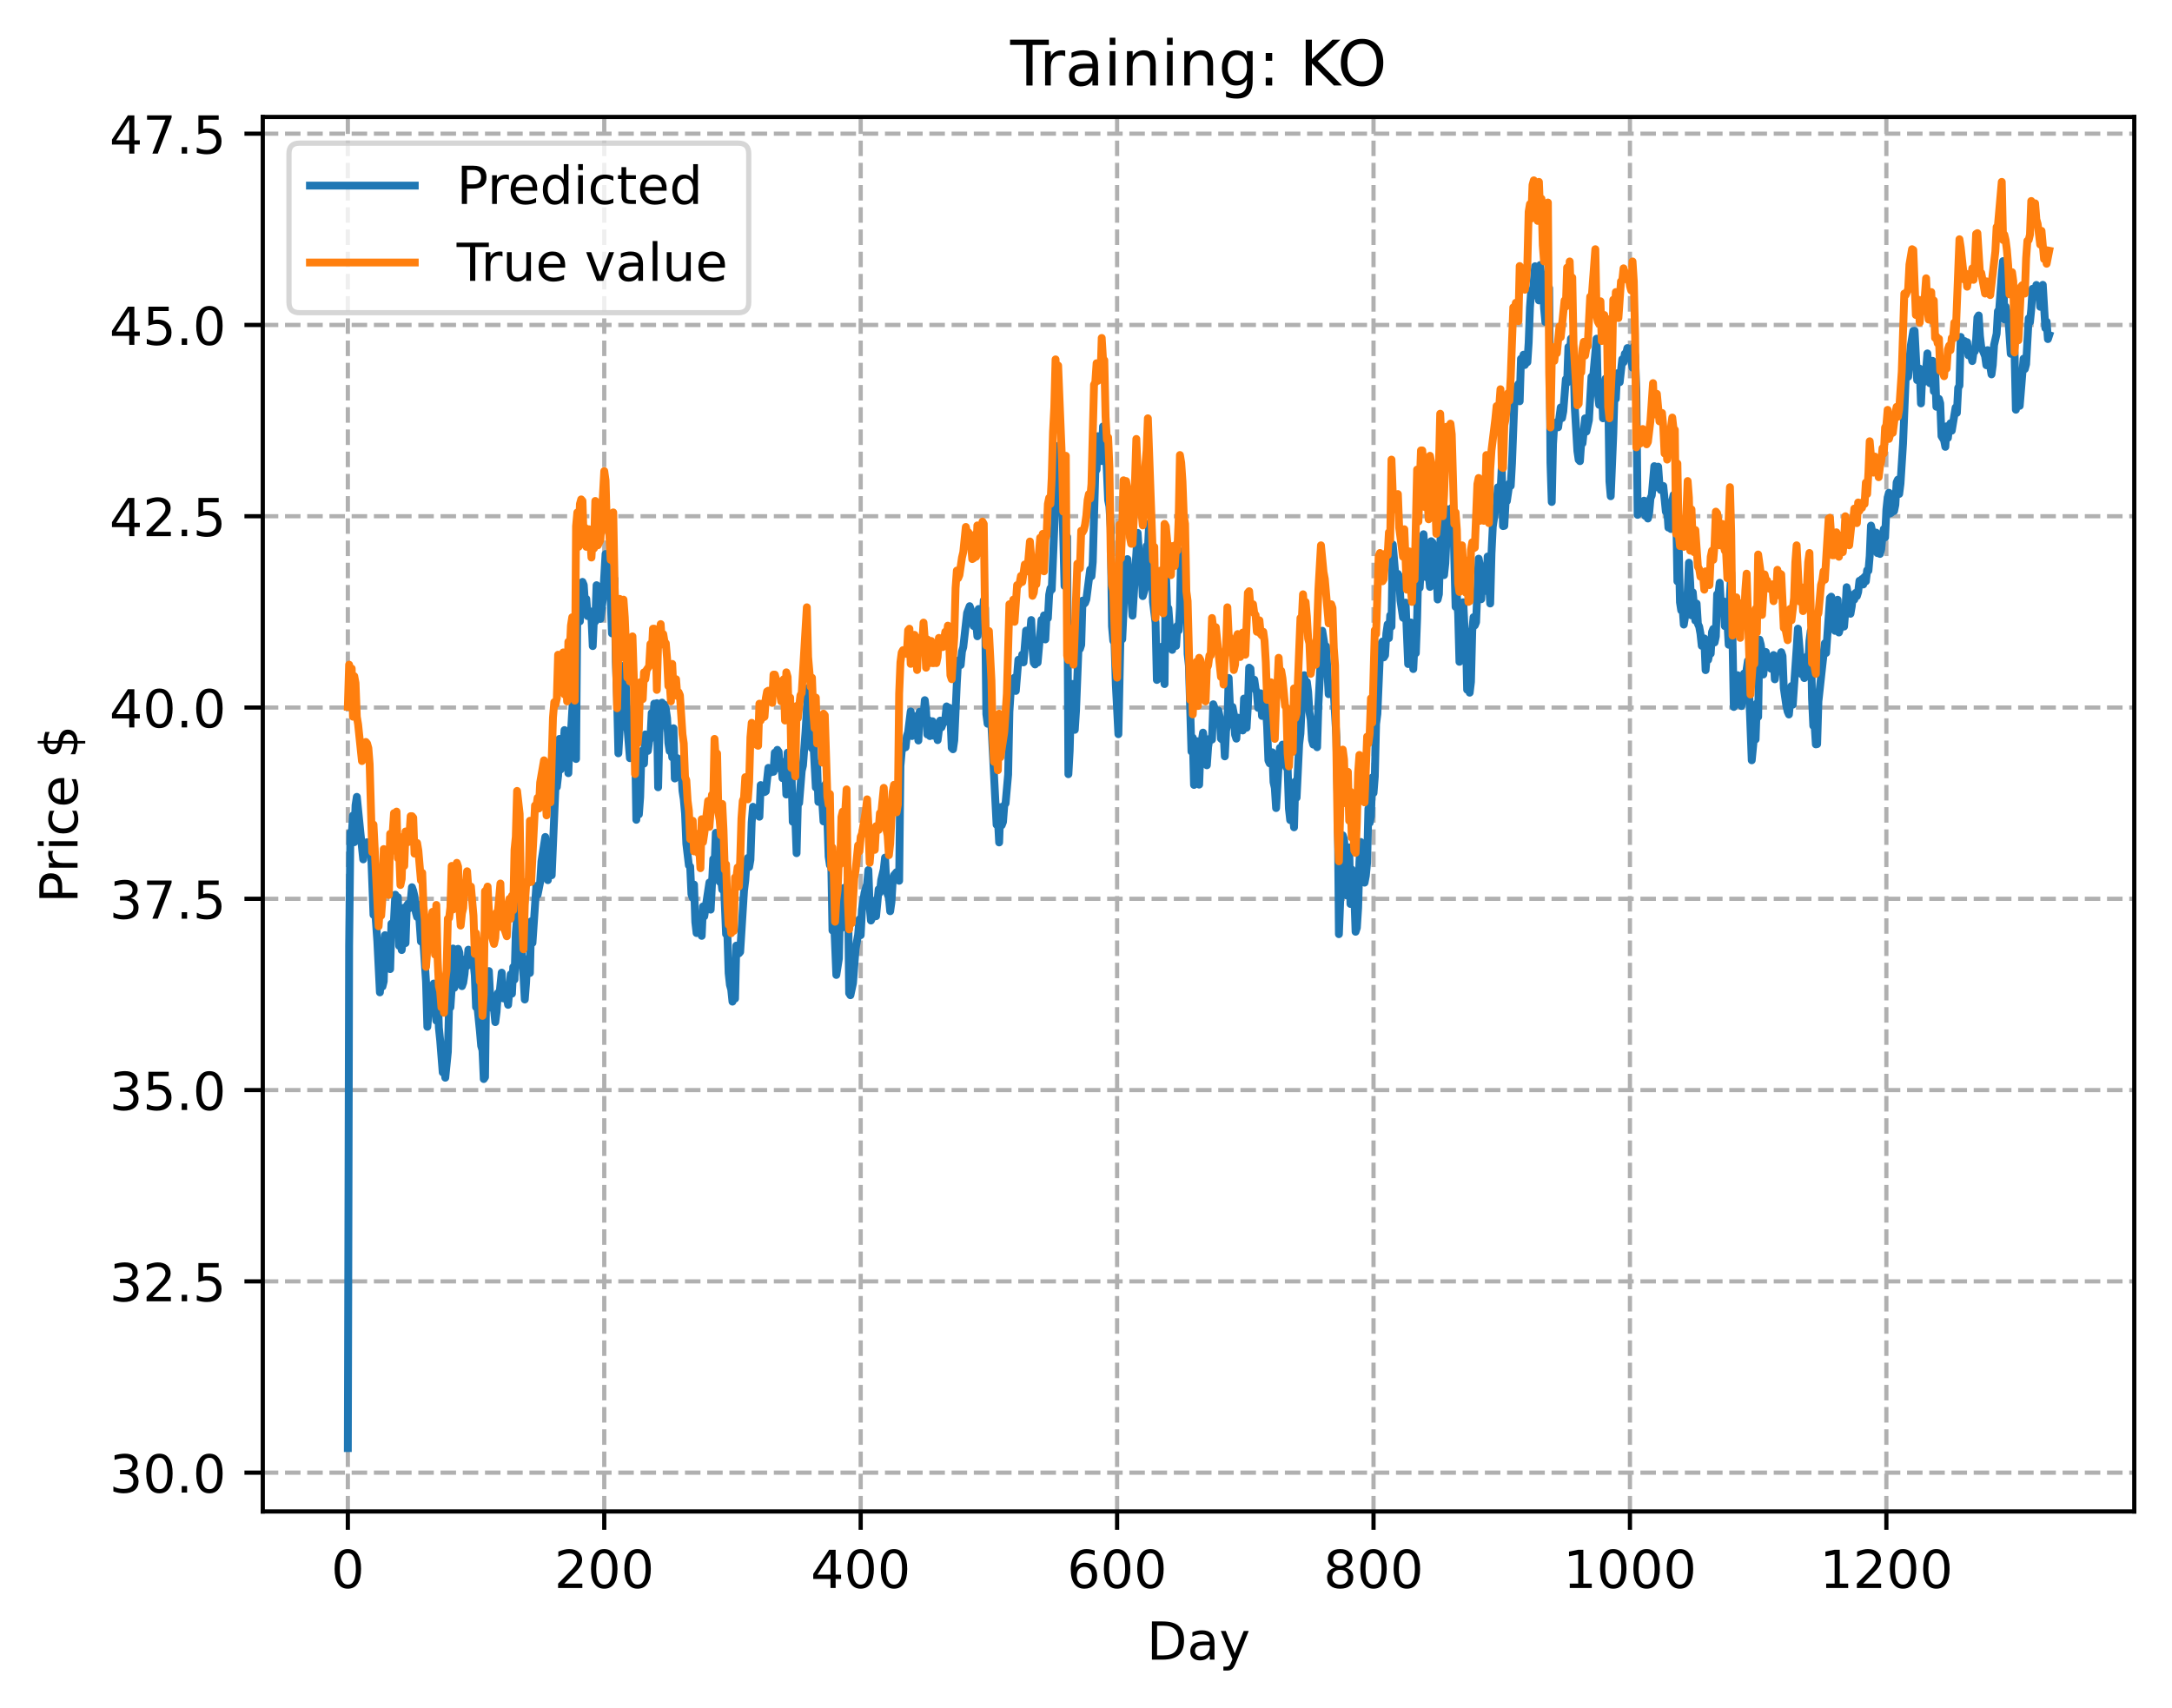 <?xml version="1.0" encoding="utf-8" standalone="no"?>
<!DOCTYPE svg PUBLIC "-//W3C//DTD SVG 1.1//EN"
  "http://www.w3.org/Graphics/SVG/1.1/DTD/svg11.dtd">
<!-- Created with matplotlib (https://matplotlib.org/) -->
<svg height="325.986pt" version="1.1" viewBox="0 0 414.464 325.986" width="414.464pt" xmlns="http://www.w3.org/2000/svg" xmlns:xlink="http://www.w3.org/1999/xlink">
 <defs>
  <style type="text/css">
*{stroke-linecap:butt;stroke-linejoin:round;}
  </style>
 </defs>
 <g id="figure_1">
  <g id="patch_1">
   <path d="M 0 325.986 
L 414.464 325.986 
L 414.464 0 
L 0 0 
z
" style="fill:#ffffff;"/>
  </g>
  <g id="axes_1">
   <g id="patch_2">
    <path d="M 50.144 288.43 
L 407.264 288.43 
L 407.264 22.318 
L 50.144 22.318 
z
" style="fill:#ffffff;"/>
   </g>
   <g id="matplotlib.axis_1">
    <g id="xtick_1">
     <g id="line2d_1">
      <path clip-path="url(#p5c13e7fcab)" d="M 66.376 288.43 
L 66.376 22.318 
" style="fill:none;stroke:#b0b0b0;stroke-dasharray:2.96,1.28;stroke-dashoffset:0;stroke-width:0.8;"/>
     </g>
     <g id="line2d_2">
      <defs>
       <path d="M 0 0 
L 0 3.5 
" id="m10697c5758" style="stroke:#000000;stroke-width:0.8;"/>
      </defs>
      <g>
       <use style="stroke:#000000;stroke-width:0.8;" x="66.376" xlink:href="#m10697c5758" y="288.43"/>
      </g>
     </g>
     <g id="text_1">
      <!-- 0 -->
      <defs>
       <path d="M 31.781 66.406 
Q 24.172 66.406 20.328 58.906 
Q 16.5 51.422 16.5 36.375 
Q 16.5 21.391 20.328 13.891 
Q 24.172 6.391 31.781 6.391 
Q 39.453 6.391 43.281 13.891 
Q 47.125 21.391 47.125 36.375 
Q 47.125 51.422 43.281 58.906 
Q 39.453 66.406 31.781 66.406 
z
M 31.781 74.219 
Q 44.047 74.219 50.516 64.516 
Q 56.984 54.828 56.984 36.375 
Q 56.984 17.969 50.516 8.266 
Q 44.047 -1.422 31.781 -1.422 
Q 19.531 -1.422 13.062 8.266 
Q 6.594 17.969 6.594 36.375 
Q 6.594 54.828 13.062 64.516 
Q 19.531 74.219 31.781 74.219 
z
" id="DejaVuSans-48"/>
      </defs>
      <g transform="translate(63.195 303.029)scale(0.1 -0.1)">
       <use xlink:href="#DejaVuSans-48"/>
      </g>
     </g>
    </g>
    <g id="xtick_2">
     <g id="line2d_3">
      <path clip-path="url(#p5c13e7fcab)" d="M 115.307 288.43 
L 115.307 22.318 
" style="fill:none;stroke:#b0b0b0;stroke-dasharray:2.96,1.28;stroke-dashoffset:0;stroke-width:0.8;"/>
     </g>
     <g id="line2d_4">
      <g>
       <use style="stroke:#000000;stroke-width:0.8;" x="115.307" xlink:href="#m10697c5758" y="288.43"/>
      </g>
     </g>
     <g id="text_2">
      <!-- 200 -->
      <defs>
       <path d="M 19.188 8.297 
L 53.609 8.297 
L 53.609 0 
L 7.328 0 
L 7.328 8.297 
Q 12.938 14.109 22.625 23.891 
Q 32.328 33.688 34.812 36.531 
Q 39.547 41.844 41.422 45.531 
Q 43.312 49.219 43.312 52.781 
Q 43.312 58.594 39.234 62.25 
Q 35.156 65.922 28.609 65.922 
Q 23.969 65.922 18.812 64.312 
Q 13.672 62.703 7.812 59.422 
L 7.812 69.391 
Q 13.766 71.781 18.938 73 
Q 24.125 74.219 28.422 74.219 
Q 39.75 74.219 46.484 68.547 
Q 53.219 62.891 53.219 53.422 
Q 53.219 48.922 51.531 44.891 
Q 49.859 40.875 45.406 35.406 
Q 44.188 33.984 37.641 27.219 
Q 31.109 20.453 19.188 8.297 
z
" id="DejaVuSans-50"/>
      </defs>
      <g transform="translate(105.763 303.029)scale(0.1 -0.1)">
       <use xlink:href="#DejaVuSans-50"/>
       <use x="63.623" xlink:href="#DejaVuSans-48"/>
       <use x="127.246" xlink:href="#DejaVuSans-48"/>
      </g>
     </g>
    </g>
    <g id="xtick_3">
     <g id="line2d_5">
      <path clip-path="url(#p5c13e7fcab)" d="M 164.238 288.43 
L 164.238 22.318 
" style="fill:none;stroke:#b0b0b0;stroke-dasharray:2.96,1.28;stroke-dashoffset:0;stroke-width:0.8;"/>
     </g>
     <g id="line2d_6">
      <g>
       <use style="stroke:#000000;stroke-width:0.8;" x="164.238" xlink:href="#m10697c5758" y="288.43"/>
      </g>
     </g>
     <g id="text_3">
      <!-- 400 -->
      <defs>
       <path d="M 37.797 64.312 
L 12.891 25.391 
L 37.797 25.391 
z
M 35.203 72.906 
L 47.609 72.906 
L 47.609 25.391 
L 58.016 25.391 
L 58.016 17.188 
L 47.609 17.188 
L 47.609 0 
L 37.797 0 
L 37.797 17.188 
L 4.891 17.188 
L 4.891 26.703 
z
" id="DejaVuSans-52"/>
      </defs>
      <g transform="translate(154.694 303.029)scale(0.1 -0.1)">
       <use xlink:href="#DejaVuSans-52"/>
       <use x="63.623" xlink:href="#DejaVuSans-48"/>
       <use x="127.246" xlink:href="#DejaVuSans-48"/>
      </g>
     </g>
    </g>
    <g id="xtick_4">
     <g id="line2d_7">
      <path clip-path="url(#p5c13e7fcab)" d="M 213.168 288.43 
L 213.168 22.318 
" style="fill:none;stroke:#b0b0b0;stroke-dasharray:2.96,1.28;stroke-dashoffset:0;stroke-width:0.8;"/>
     </g>
     <g id="line2d_8">
      <g>
       <use style="stroke:#000000;stroke-width:0.8;" x="213.168" xlink:href="#m10697c5758" y="288.43"/>
      </g>
     </g>
     <g id="text_4">
      <!-- 600 -->
      <defs>
       <path d="M 33.016 40.375 
Q 26.375 40.375 22.484 35.828 
Q 18.609 31.297 18.609 23.391 
Q 18.609 15.531 22.484 10.953 
Q 26.375 6.391 33.016 6.391 
Q 39.656 6.391 43.531 10.953 
Q 47.406 15.531 47.406 23.391 
Q 47.406 31.297 43.531 35.828 
Q 39.656 40.375 33.016 40.375 
z
M 52.594 71.297 
L 52.594 62.312 
Q 48.875 64.062 45.094 64.984 
Q 41.312 65.922 37.594 65.922 
Q 27.828 65.922 22.672 59.328 
Q 17.531 52.734 16.797 39.406 
Q 19.672 43.656 24.016 45.922 
Q 28.375 48.188 33.594 48.188 
Q 44.578 48.188 50.953 41.516 
Q 57.328 34.859 57.328 23.391 
Q 57.328 12.156 50.688 5.359 
Q 44.047 -1.422 33.016 -1.422 
Q 20.359 -1.422 13.672 8.266 
Q 6.984 17.969 6.984 36.375 
Q 6.984 53.656 15.188 63.938 
Q 23.391 74.219 37.203 74.219 
Q 40.922 74.219 44.703 73.484 
Q 48.484 72.75 52.594 71.297 
z
" id="DejaVuSans-54"/>
      </defs>
      <g transform="translate(203.625 303.029)scale(0.1 -0.1)">
       <use xlink:href="#DejaVuSans-54"/>
       <use x="63.623" xlink:href="#DejaVuSans-48"/>
       <use x="127.246" xlink:href="#DejaVuSans-48"/>
      </g>
     </g>
    </g>
    <g id="xtick_5">
     <g id="line2d_9">
      <path clip-path="url(#p5c13e7fcab)" d="M 262.099 288.43 
L 262.099 22.318 
" style="fill:none;stroke:#b0b0b0;stroke-dasharray:2.96,1.28;stroke-dashoffset:0;stroke-width:0.8;"/>
     </g>
     <g id="line2d_10">
      <g>
       <use style="stroke:#000000;stroke-width:0.8;" x="262.099" xlink:href="#m10697c5758" y="288.43"/>
      </g>
     </g>
     <g id="text_5">
      <!-- 800 -->
      <defs>
       <path d="M 31.781 34.625 
Q 24.75 34.625 20.719 30.859 
Q 16.703 27.094 16.703 20.516 
Q 16.703 13.922 20.719 10.156 
Q 24.75 6.391 31.781 6.391 
Q 38.812 6.391 42.859 10.172 
Q 46.922 13.969 46.922 20.516 
Q 46.922 27.094 42.891 30.859 
Q 38.875 34.625 31.781 34.625 
z
M 21.922 38.812 
Q 15.578 40.375 12.031 44.719 
Q 8.5 49.078 8.5 55.328 
Q 8.5 64.062 14.719 69.141 
Q 20.953 74.219 31.781 74.219 
Q 42.672 74.219 48.875 69.141 
Q 55.078 64.062 55.078 55.328 
Q 55.078 49.078 51.531 44.719 
Q 48 40.375 41.703 38.812 
Q 48.828 37.156 52.797 32.312 
Q 56.781 27.484 56.781 20.516 
Q 56.781 9.906 50.312 4.234 
Q 43.844 -1.422 31.781 -1.422 
Q 19.734 -1.422 13.25 4.234 
Q 6.781 9.906 6.781 20.516 
Q 6.781 27.484 10.781 32.312 
Q 14.797 37.156 21.922 38.812 
z
M 18.312 54.391 
Q 18.312 48.734 21.844 45.562 
Q 25.391 42.391 31.781 42.391 
Q 38.141 42.391 41.719 45.562 
Q 45.312 48.734 45.312 54.391 
Q 45.312 60.062 41.719 63.234 
Q 38.141 66.406 31.781 66.406 
Q 25.391 66.406 21.844 63.234 
Q 18.312 60.062 18.312 54.391 
z
" id="DejaVuSans-56"/>
      </defs>
      <g transform="translate(252.555 303.029)scale(0.1 -0.1)">
       <use xlink:href="#DejaVuSans-56"/>
       <use x="63.623" xlink:href="#DejaVuSans-48"/>
       <use x="127.246" xlink:href="#DejaVuSans-48"/>
      </g>
     </g>
    </g>
    <g id="xtick_6">
     <g id="line2d_11">
      <path clip-path="url(#p5c13e7fcab)" d="M 311.029 288.43 
L 311.029 22.318 
" style="fill:none;stroke:#b0b0b0;stroke-dasharray:2.96,1.28;stroke-dashoffset:0;stroke-width:0.8;"/>
     </g>
     <g id="line2d_12">
      <g>
       <use style="stroke:#000000;stroke-width:0.8;" x="311.029" xlink:href="#m10697c5758" y="288.43"/>
      </g>
     </g>
     <g id="text_6">
      <!-- 1000 -->
      <defs>
       <path d="M 12.406 8.297 
L 28.516 8.297 
L 28.516 63.922 
L 10.984 60.406 
L 10.984 69.391 
L 28.422 72.906 
L 38.281 72.906 
L 38.281 8.297 
L 54.391 8.297 
L 54.391 0 
L 12.406 0 
z
" id="DejaVuSans-49"/>
      </defs>
      <g transform="translate(298.304 303.029)scale(0.1 -0.1)">
       <use xlink:href="#DejaVuSans-49"/>
       <use x="63.623" xlink:href="#DejaVuSans-48"/>
       <use x="127.246" xlink:href="#DejaVuSans-48"/>
       <use x="190.869" xlink:href="#DejaVuSans-48"/>
      </g>
     </g>
    </g>
    <g id="xtick_7">
     <g id="line2d_13">
      <path clip-path="url(#p5c13e7fcab)" d="M 359.96 288.43 
L 359.96 22.318 
" style="fill:none;stroke:#b0b0b0;stroke-dasharray:2.96,1.28;stroke-dashoffset:0;stroke-width:0.8;"/>
     </g>
     <g id="line2d_14">
      <g>
       <use style="stroke:#000000;stroke-width:0.8;" x="359.96" xlink:href="#m10697c5758" y="288.43"/>
      </g>
     </g>
     <g id="text_7">
      <!-- 1200 -->
      <g transform="translate(347.235 303.029)scale(0.1 -0.1)">
       <use xlink:href="#DejaVuSans-49"/>
       <use x="63.623" xlink:href="#DejaVuSans-50"/>
       <use x="127.246" xlink:href="#DejaVuSans-48"/>
       <use x="190.869" xlink:href="#DejaVuSans-48"/>
      </g>
     </g>
    </g>
    <g id="text_8">
     <!-- Day -->
     <defs>
      <path d="M 19.672 64.797 
L 19.672 8.109 
L 31.594 8.109 
Q 46.688 8.109 53.688 14.938 
Q 60.688 21.781 60.688 36.531 
Q 60.688 51.172 53.688 57.984 
Q 46.688 64.797 31.594 64.797 
z
M 9.812 72.906 
L 30.078 72.906 
Q 51.266 72.906 61.172 64.094 
Q 71.094 55.281 71.094 36.531 
Q 71.094 17.672 61.125 8.828 
Q 51.172 0 30.078 0 
L 9.812 0 
z
" id="DejaVuSans-68"/>
      <path d="M 34.281 27.484 
Q 23.391 27.484 19.188 25 
Q 14.984 22.516 14.984 16.5 
Q 14.984 11.719 18.141 8.906 
Q 21.297 6.109 26.703 6.109 
Q 34.188 6.109 38.703 11.406 
Q 43.219 16.703 43.219 25.484 
L 43.219 27.484 
z
M 52.203 31.203 
L 52.203 0 
L 43.219 0 
L 43.219 8.297 
Q 40.141 3.328 35.547 0.953 
Q 30.953 -1.422 24.312 -1.422 
Q 15.922 -1.422 10.953 3.297 
Q 6 8.016 6 15.922 
Q 6 25.141 12.172 29.828 
Q 18.359 34.516 30.609 34.516 
L 43.219 34.516 
L 43.219 35.406 
Q 43.219 41.609 39.141 45 
Q 35.062 48.391 27.688 48.391 
Q 23 48.391 18.547 47.266 
Q 14.109 46.141 10.016 43.891 
L 10.016 52.203 
Q 14.938 54.109 19.578 55.047 
Q 24.219 56 28.609 56 
Q 40.484 56 46.344 49.844 
Q 52.203 43.703 52.203 31.203 
z
" id="DejaVuSans-97"/>
      <path d="M 32.172 -5.078 
Q 28.375 -14.844 24.75 -17.812 
Q 21.141 -20.797 15.094 -20.797 
L 7.906 -20.797 
L 7.906 -13.281 
L 13.188 -13.281 
Q 16.891 -13.281 18.938 -11.516 
Q 21 -9.766 23.484 -3.219 
L 25.094 0.875 
L 2.984 54.688 
L 12.5 54.688 
L 29.594 11.922 
L 46.688 54.688 
L 56.203 54.688 
z
" id="DejaVuSans-121"/>
     </defs>
     <g transform="translate(218.83 316.707)scale(0.1 -0.1)">
      <use xlink:href="#DejaVuSans-68"/>
      <use x="77.002" xlink:href="#DejaVuSans-97"/>
      <use x="138.281" xlink:href="#DejaVuSans-121"/>
     </g>
    </g>
   </g>
   <g id="matplotlib.axis_2">
    <g id="ytick_1">
     <g id="line2d_15">
      <path clip-path="url(#p5c13e7fcab)" d="M 50.144 281.024 
L 407.264 281.024 
" style="fill:none;stroke:#b0b0b0;stroke-dasharray:2.96,1.28;stroke-dashoffset:0;stroke-width:0.8;"/>
     </g>
     <g id="line2d_16">
      <defs>
       <path d="M 0 0 
L -3.5 0 
" id="m9d21621a8c" style="stroke:#000000;stroke-width:0.8;"/>
      </defs>
      <g>
       <use style="stroke:#000000;stroke-width:0.8;" x="50.144" xlink:href="#m9d21621a8c" y="281.024"/>
      </g>
     </g>
     <g id="text_9">
      <!-- 30.0 -->
      <defs>
       <path d="M 40.578 39.312 
Q 47.656 37.797 51.625 33 
Q 55.609 28.219 55.609 21.188 
Q 55.609 10.406 48.188 4.484 
Q 40.766 -1.422 27.094 -1.422 
Q 22.516 -1.422 17.656 -0.516 
Q 12.797 0.391 7.625 2.203 
L 7.625 11.719 
Q 11.719 9.328 16.594 8.109 
Q 21.484 6.891 26.812 6.891 
Q 36.078 6.891 40.938 10.547 
Q 45.797 14.203 45.797 21.188 
Q 45.797 27.641 41.281 31.266 
Q 36.766 34.906 28.719 34.906 
L 20.219 34.906 
L 20.219 43.016 
L 29.109 43.016 
Q 36.375 43.016 40.234 45.922 
Q 44.094 48.828 44.094 54.297 
Q 44.094 59.906 40.109 62.906 
Q 36.141 65.922 28.719 65.922 
Q 24.656 65.922 20.016 65.031 
Q 15.375 64.156 9.812 62.312 
L 9.812 71.094 
Q 15.438 72.656 20.344 73.438 
Q 25.25 74.219 29.594 74.219 
Q 40.828 74.219 47.359 69.109 
Q 53.906 64.016 53.906 55.328 
Q 53.906 49.266 50.438 45.094 
Q 46.969 40.922 40.578 39.312 
z
" id="DejaVuSans-51"/>
       <path d="M 10.688 12.406 
L 21 12.406 
L 21 0 
L 10.688 0 
z
" id="DejaVuSans-46"/>
      </defs>
      <g transform="translate(20.878 284.823)scale(0.1 -0.1)">
       <use xlink:href="#DejaVuSans-51"/>
       <use x="63.623" xlink:href="#DejaVuSans-48"/>
       <use x="127.246" xlink:href="#DejaVuSans-46"/>
       <use x="159.033" xlink:href="#DejaVuSans-48"/>
      </g>
     </g>
    </g>
    <g id="ytick_2">
     <g id="line2d_17">
      <path clip-path="url(#p5c13e7fcab)" d="M 50.144 244.521 
L 407.264 244.521 
" style="fill:none;stroke:#b0b0b0;stroke-dasharray:2.96,1.28;stroke-dashoffset:0;stroke-width:0.8;"/>
     </g>
     <g id="line2d_18">
      <g>
       <use style="stroke:#000000;stroke-width:0.8;" x="50.144" xlink:href="#m9d21621a8c" y="244.521"/>
      </g>
     </g>
     <g id="text_10">
      <!-- 32.5 -->
      <defs>
       <path d="M 10.797 72.906 
L 49.516 72.906 
L 49.516 64.594 
L 19.828 64.594 
L 19.828 46.734 
Q 21.969 47.469 24.109 47.828 
Q 26.266 48.188 28.422 48.188 
Q 40.625 48.188 47.75 41.5 
Q 54.891 34.812 54.891 23.391 
Q 54.891 11.625 47.562 5.094 
Q 40.234 -1.422 26.906 -1.422 
Q 22.312 -1.422 17.547 -0.641 
Q 12.797 0.141 7.719 1.703 
L 7.719 11.625 
Q 12.109 9.234 16.797 8.062 
Q 21.484 6.891 26.703 6.891 
Q 35.156 6.891 40.078 11.328 
Q 45.016 15.766 45.016 23.391 
Q 45.016 31 40.078 35.438 
Q 35.156 39.891 26.703 39.891 
Q 22.75 39.891 18.812 39.016 
Q 14.891 38.141 10.797 36.281 
z
" id="DejaVuSans-53"/>
      </defs>
      <g transform="translate(20.878 248.321)scale(0.1 -0.1)">
       <use xlink:href="#DejaVuSans-51"/>
       <use x="63.623" xlink:href="#DejaVuSans-50"/>
       <use x="127.246" xlink:href="#DejaVuSans-46"/>
       <use x="159.033" xlink:href="#DejaVuSans-53"/>
      </g>
     </g>
    </g>
    <g id="ytick_3">
     <g id="line2d_19">
      <path clip-path="url(#p5c13e7fcab)" d="M 50.144 208.019 
L 407.264 208.019 
" style="fill:none;stroke:#b0b0b0;stroke-dasharray:2.96,1.28;stroke-dashoffset:0;stroke-width:0.8;"/>
     </g>
     <g id="line2d_20">
      <g>
       <use style="stroke:#000000;stroke-width:0.8;" x="50.144" xlink:href="#m9d21621a8c" y="208.019"/>
      </g>
     </g>
     <g id="text_11">
      <!-- 35.0 -->
      <g transform="translate(20.878 211.818)scale(0.1 -0.1)">
       <use xlink:href="#DejaVuSans-51"/>
       <use x="63.623" xlink:href="#DejaVuSans-53"/>
       <use x="127.246" xlink:href="#DejaVuSans-46"/>
       <use x="159.033" xlink:href="#DejaVuSans-48"/>
      </g>
     </g>
    </g>
    <g id="ytick_4">
     <g id="line2d_21">
      <path clip-path="url(#p5c13e7fcab)" d="M 50.144 171.517 
L 407.264 171.517 
" style="fill:none;stroke:#b0b0b0;stroke-dasharray:2.96,1.28;stroke-dashoffset:0;stroke-width:0.8;"/>
     </g>
     <g id="line2d_22">
      <g>
       <use style="stroke:#000000;stroke-width:0.8;" x="50.144" xlink:href="#m9d21621a8c" y="171.517"/>
      </g>
     </g>
     <g id="text_12">
      <!-- 37.5 -->
      <defs>
       <path d="M 8.203 72.906 
L 55.078 72.906 
L 55.078 68.703 
L 28.609 0 
L 18.312 0 
L 43.219 64.594 
L 8.203 64.594 
z
" id="DejaVuSans-55"/>
      </defs>
      <g transform="translate(20.878 175.316)scale(0.1 -0.1)">
       <use xlink:href="#DejaVuSans-51"/>
       <use x="63.623" xlink:href="#DejaVuSans-55"/>
       <use x="127.246" xlink:href="#DejaVuSans-46"/>
       <use x="159.033" xlink:href="#DejaVuSans-53"/>
      </g>
     </g>
    </g>
    <g id="ytick_5">
     <g id="line2d_23">
      <path clip-path="url(#p5c13e7fcab)" d="M 50.144 135.014 
L 407.264 135.014 
" style="fill:none;stroke:#b0b0b0;stroke-dasharray:2.96,1.28;stroke-dashoffset:0;stroke-width:0.8;"/>
     </g>
     <g id="line2d_24">
      <g>
       <use style="stroke:#000000;stroke-width:0.8;" x="50.144" xlink:href="#m9d21621a8c" y="135.014"/>
      </g>
     </g>
     <g id="text_13">
      <!-- 40.0 -->
      <g transform="translate(20.878 138.814)scale(0.1 -0.1)">
       <use xlink:href="#DejaVuSans-52"/>
       <use x="63.623" xlink:href="#DejaVuSans-48"/>
       <use x="127.246" xlink:href="#DejaVuSans-46"/>
       <use x="159.033" xlink:href="#DejaVuSans-48"/>
      </g>
     </g>
    </g>
    <g id="ytick_6">
     <g id="line2d_25">
      <path clip-path="url(#p5c13e7fcab)" d="M 50.144 98.512 
L 407.264 98.512 
" style="fill:none;stroke:#b0b0b0;stroke-dasharray:2.96,1.28;stroke-dashoffset:0;stroke-width:0.8;"/>
     </g>
     <g id="line2d_26">
      <g>
       <use style="stroke:#000000;stroke-width:0.8;" x="50.144" xlink:href="#m9d21621a8c" y="98.512"/>
      </g>
     </g>
     <g id="text_14">
      <!-- 42.5 -->
      <g transform="translate(20.878 102.311)scale(0.1 -0.1)">
       <use xlink:href="#DejaVuSans-52"/>
       <use x="63.623" xlink:href="#DejaVuSans-50"/>
       <use x="127.246" xlink:href="#DejaVuSans-46"/>
       <use x="159.033" xlink:href="#DejaVuSans-53"/>
      </g>
     </g>
    </g>
    <g id="ytick_7">
     <g id="line2d_27">
      <path clip-path="url(#p5c13e7fcab)" d="M 50.144 62.01 
L 407.264 62.01 
" style="fill:none;stroke:#b0b0b0;stroke-dasharray:2.96,1.28;stroke-dashoffset:0;stroke-width:0.8;"/>
     </g>
     <g id="line2d_28">
      <g>
       <use style="stroke:#000000;stroke-width:0.8;" x="50.144" xlink:href="#m9d21621a8c" y="62.01"/>
      </g>
     </g>
     <g id="text_15">
      <!-- 45.0 -->
      <g transform="translate(20.878 65.809)scale(0.1 -0.1)">
       <use xlink:href="#DejaVuSans-52"/>
       <use x="63.623" xlink:href="#DejaVuSans-53"/>
       <use x="127.246" xlink:href="#DejaVuSans-46"/>
       <use x="159.033" xlink:href="#DejaVuSans-48"/>
      </g>
     </g>
    </g>
    <g id="ytick_8">
     <g id="line2d_29">
      <path clip-path="url(#p5c13e7fcab)" d="M 50.144 25.508 
L 407.264 25.508 
" style="fill:none;stroke:#b0b0b0;stroke-dasharray:2.96,1.28;stroke-dashoffset:0;stroke-width:0.8;"/>
     </g>
     <g id="line2d_30">
      <g>
       <use style="stroke:#000000;stroke-width:0.8;" x="50.144" xlink:href="#m9d21621a8c" y="25.508"/>
      </g>
     </g>
     <g id="text_16">
      <!-- 47.5 -->
      <g transform="translate(20.878 29.307)scale(0.1 -0.1)">
       <use xlink:href="#DejaVuSans-52"/>
       <use x="63.623" xlink:href="#DejaVuSans-55"/>
       <use x="127.246" xlink:href="#DejaVuSans-46"/>
       <use x="159.033" xlink:href="#DejaVuSans-53"/>
      </g>
     </g>
    </g>
    <g id="text_17">
     <!-- Price $ -->
     <defs>
      <path d="M 19.672 64.797 
L 19.672 37.406 
L 32.078 37.406 
Q 38.969 37.406 42.719 40.969 
Q 46.484 44.531 46.484 51.125 
Q 46.484 57.672 42.719 61.234 
Q 38.969 64.797 32.078 64.797 
z
M 9.812 72.906 
L 32.078 72.906 
Q 44.344 72.906 50.609 67.359 
Q 56.891 61.812 56.891 51.125 
Q 56.891 40.328 50.609 34.812 
Q 44.344 29.297 32.078 29.297 
L 19.672 29.297 
L 19.672 0 
L 9.812 0 
z
" id="DejaVuSans-80"/>
      <path d="M 41.109 46.297 
Q 39.594 47.172 37.812 47.578 
Q 36.031 48 33.891 48 
Q 26.266 48 22.188 43.047 
Q 18.109 38.094 18.109 28.812 
L 18.109 0 
L 9.078 0 
L 9.078 54.688 
L 18.109 54.688 
L 18.109 46.188 
Q 20.953 51.172 25.484 53.578 
Q 30.031 56 36.531 56 
Q 37.453 56 38.578 55.875 
Q 39.703 55.766 41.062 55.516 
z
" id="DejaVuSans-114"/>
      <path d="M 9.422 54.688 
L 18.406 54.688 
L 18.406 0 
L 9.422 0 
z
M 9.422 75.984 
L 18.406 75.984 
L 18.406 64.594 
L 9.422 64.594 
z
" id="DejaVuSans-105"/>
      <path d="M 48.781 52.594 
L 48.781 44.188 
Q 44.969 46.297 41.141 47.344 
Q 37.312 48.391 33.406 48.391 
Q 24.656 48.391 19.812 42.844 
Q 14.984 37.312 14.984 27.297 
Q 14.984 17.281 19.812 11.734 
Q 24.656 6.203 33.406 6.203 
Q 37.312 6.203 41.141 7.25 
Q 44.969 8.297 48.781 10.406 
L 48.781 2.094 
Q 45.016 0.344 40.984 -0.531 
Q 36.969 -1.422 32.422 -1.422 
Q 20.062 -1.422 12.781 6.344 
Q 5.516 14.109 5.516 27.297 
Q 5.516 40.672 12.859 48.328 
Q 20.219 56 33.016 56 
Q 37.156 56 41.109 55.141 
Q 45.062 54.297 48.781 52.594 
z
" id="DejaVuSans-99"/>
      <path d="M 56.203 29.594 
L 56.203 25.203 
L 14.891 25.203 
Q 15.484 15.922 20.484 11.062 
Q 25.484 6.203 34.422 6.203 
Q 39.594 6.203 44.453 7.469 
Q 49.312 8.734 54.109 11.281 
L 54.109 2.781 
Q 49.266 0.734 44.188 -0.344 
Q 39.109 -1.422 33.891 -1.422 
Q 20.797 -1.422 13.156 6.188 
Q 5.516 13.812 5.516 26.812 
Q 5.516 40.234 12.766 48.109 
Q 20.016 56 32.328 56 
Q 43.359 56 49.781 48.891 
Q 56.203 41.797 56.203 29.594 
z
M 47.219 32.234 
Q 47.125 39.594 43.094 43.984 
Q 39.062 48.391 32.422 48.391 
Q 24.906 48.391 20.391 44.141 
Q 15.875 39.891 15.188 32.172 
z
" id="DejaVuSans-101"/>
      <path id="DejaVuSans-32"/>
      <path d="M 33.797 -14.703 
L 28.906 -14.703 
L 28.859 0 
Q 23.734 0.094 18.609 1.188 
Q 13.484 2.297 8.297 4.5 
L 8.297 13.281 
Q 13.281 10.156 18.375 8.562 
Q 23.484 6.984 28.906 6.938 
L 28.906 29.203 
Q 18.109 30.953 13.203 35.156 
Q 8.297 39.359 8.297 46.688 
Q 8.297 54.641 13.625 59.219 
Q 18.953 63.812 28.906 64.5 
L 28.906 75.984 
L 33.797 75.984 
L 33.797 64.656 
Q 38.328 64.453 42.578 63.688 
Q 46.828 62.938 50.875 61.625 
L 50.875 53.078 
Q 46.828 55.125 42.547 56.25 
Q 38.281 57.375 33.797 57.562 
L 33.797 36.719 
Q 44.875 35.016 50.094 30.609 
Q 55.328 26.219 55.328 18.609 
Q 55.328 10.359 49.781 5.594 
Q 44.234 0.828 33.797 0.094 
z
M 28.906 37.594 
L 28.906 57.625 
Q 23.25 56.984 20.266 54.391 
Q 17.281 51.812 17.281 47.516 
Q 17.281 43.312 20.031 40.969 
Q 22.797 38.625 28.906 37.594 
z
M 33.797 28.219 
L 33.797 7.078 
Q 39.984 7.906 43.141 10.594 
Q 46.297 13.281 46.297 17.672 
Q 46.297 21.969 43.281 24.5 
Q 40.281 27.047 33.797 28.219 
z
" id="DejaVuSans-36"/>
     </defs>
     <g transform="translate(14.798 172.342)rotate(-90)scale(0.1 -0.1)">
      <use xlink:href="#DejaVuSans-80"/>
      <use x="58.553" xlink:href="#DejaVuSans-114"/>
      <use x="99.666" xlink:href="#DejaVuSans-105"/>
      <use x="127.449" xlink:href="#DejaVuSans-99"/>
      <use x="182.43" xlink:href="#DejaVuSans-101"/>
      <use x="243.953" xlink:href="#DejaVuSans-32"/>
      <use x="275.74" xlink:href="#DejaVuSans-36"/>
     </g>
    </g>
   </g>
   <g id="line2d_31">
    <path clip-path="url(#p5c13e7fcab)" d="M 66.376 276.334 
L 66.621 180.404 
L 66.866 158.829 
L 67.11 159.474 
L 67.355 155.619 
L 67.6 160.722 
L 67.844 153.679 
L 68.089 152.061 
L 68.823 159.362 
L 69.312 163.992 
L 69.557 161.171 
L 69.802 162.006 
L 70.046 160.714 
L 70.291 160.784 
L 70.536 161.141 
L 70.78 161.82 
L 71.27 174.578 
L 71.514 172.746 
L 72.003 179.622 
L 72.493 189.375 
L 72.737 186.316 
L 72.982 188.258 
L 73.227 187.262 
L 73.471 178.452 
L 73.961 183.39 
L 74.205 183.322 
L 74.45 184.931 
L 74.695 176.263 
L 74.939 177.575 
L 75.184 175.543 
L 75.429 170.731 
L 75.673 172.706 
L 75.918 171.198 
L 76.163 180.499 
L 76.407 179.28 
L 76.652 181.299 
L 76.897 179.137 
L 77.141 173.204 
L 77.386 179.966 
L 77.631 172.839 
L 77.875 172.457 
L 78.12 173.327 
L 78.364 172.019 
L 78.609 169.309 
L 78.854 169.994 
L 79.098 171.081 
L 79.343 174.069 
L 79.588 174.982 
L 79.832 172.614 
L 80.322 179.668 
L 80.566 179.643 
L 80.811 179.995 
L 81.3 187.419 
L 81.545 195.945 
L 82.034 190.248 
L 82.279 193.018 
L 82.768 187.689 
L 83.013 189.504 
L 83.258 194.776 
L 83.502 188.462 
L 83.747 196.111 
L 83.991 198.497 
L 84.481 204.645 
L 84.725 203.35 
L 84.97 205.659 
L 85.459 200.735 
L 85.704 191.605 
L 85.949 192.232 
L 86.193 188.498 
L 86.438 181.005 
L 86.683 188.512 
L 86.927 186.072 
L 87.172 187.747 
L 87.417 181.063 
L 87.661 181.78 
L 88.151 188.187 
L 88.395 187.515 
L 88.64 185.87 
L 88.885 183.025 
L 89.129 184.339 
L 89.374 181.226 
L 89.619 182.555 
L 89.863 181.918 
L 90.352 183.696 
L 90.597 186.087 
L 90.842 192.191 
L 91.086 191.919 
L 91.576 196.772 
L 91.82 199.585 
L 92.065 200.393 
L 92.31 205.912 
L 92.554 205.541 
L 92.799 187.122 
L 93.044 188.65 
L 93.288 185.306 
L 93.533 190.199 
L 93.778 192.31 
L 94.022 191.866 
L 94.267 192.683 
L 94.512 195.048 
L 94.756 193.12 
L 95.001 189.512 
L 95.246 190.355 
L 95.735 185.608 
L 95.979 190.505 
L 96.224 190.543 
L 96.469 190.075 
L 96.713 190.446 
L 96.958 191.751 
L 97.447 185.93 
L 97.692 189.629 
L 97.937 184.54 
L 98.181 186.926 
L 98.426 178.083 
L 98.671 175.179 
L 98.915 167.549 
L 99.16 168.921 
L 99.405 169.649 
L 99.649 183.825 
L 99.894 186.284 
L 100.139 190.733 
L 100.383 187.598 
L 100.628 183.024 
L 100.873 183.541 
L 101.117 185.676 
L 101.362 175.807 
L 101.607 179.932 
L 102.34 169.062 
L 102.585 170.755 
L 103.074 168.305 
L 103.319 164.407 
L 104.053 159.716 
L 104.542 167.96 
L 104.787 163.597 
L 105.032 166.694 
L 105.276 167.027 
L 106.01 149.759 
L 106.255 150.188 
L 106.5 148.037 
L 106.744 141.006 
L 106.989 146.842 
L 107.234 143.476 
L 107.478 142.99 
L 107.723 139.318 
L 107.967 144.924 
L 108.212 141.485 
L 108.457 147.545 
L 108.701 140.718 
L 108.946 139.916 
L 109.435 131.493 
L 109.68 135.872 
L 109.925 144.837 
L 110.169 115.356 
L 110.414 114.983 
L 110.659 118.572 
L 110.903 111.777 
L 111.148 111.042 
L 111.393 111.629 
L 111.637 115.378 
L 111.882 114.285 
L 112.127 117.567 
L 112.371 116.546 
L 112.616 116.671 
L 112.861 117.798 
L 113.105 123.297 
L 113.35 117.662 
L 113.595 118.598 
L 113.839 111.671 
L 114.328 117.004 
L 114.573 118.115 
L 115.062 114.153 
L 115.552 105.717 
L 115.796 108.006 
L 116.041 112.372 
L 116.286 113.594 
L 116.53 114.22 
L 116.775 120.873 
L 117.02 119.418 
L 117.264 110.497 
L 117.509 126.333 
L 117.754 133.103 
L 117.998 143.757 
L 118.243 139.411 
L 118.488 127.024 
L 118.732 137.343 
L 118.977 138.665 
L 119.222 128.143 
L 119.466 131.573 
L 119.711 138.651 
L 120.2 144.682 
L 120.445 143.256 
L 120.689 138.565 
L 120.934 136.441 
L 121.179 141.039 
L 121.423 156.443 
L 121.668 150.298 
L 121.913 155.414 
L 122.157 152.117 
L 122.402 143.368 
L 122.647 143.179 
L 122.891 145.717 
L 123.136 140.151 
L 123.381 142.356 
L 123.625 143.293 
L 123.87 141.44 
L 124.115 140.825 
L 124.359 136.048 
L 124.604 138.9 
L 124.849 134.27 
L 125.093 134.293 
L 125.338 134.185 
L 125.583 150.239 
L 125.827 139.828 
L 126.316 134.077 
L 126.561 136.334 
L 126.806 134.482 
L 127.05 135.309 
L 127.295 137.062 
L 127.54 141.801 
L 127.784 143.325 
L 128.029 141.411 
L 128.274 144.53 
L 128.518 138.97 
L 128.763 148.557 
L 129.008 145.882 
L 129.252 144.677 
L 129.497 147.86 
L 129.742 146.442 
L 129.986 146.521 
L 130.231 150.897 
L 130.476 152.505 
L 130.72 155.23 
L 130.965 161.006 
L 131.454 165.136 
L 131.699 165.37 
L 131.943 170.643 
L 132.188 171.357 
L 132.433 168.798 
L 132.677 175.934 
L 132.922 178.056 
L 133.167 174.722 
L 133.411 176.573 
L 133.656 176.151 
L 133.901 178.591 
L 134.145 172.973 
L 134.39 174.869 
L 135.369 168.399 
L 135.613 173.584 
L 136.103 163.927 
L 136.347 165.457 
L 136.592 158.921 
L 137.081 160.035 
L 137.326 168.275 
L 137.571 167.599 
L 137.815 169.746 
L 138.06 166.638 
L 138.549 178.266 
L 138.794 177.975 
L 139.038 185.702 
L 139.283 187.943 
L 139.528 188.816 
L 139.772 191.142 
L 140.017 188.961 
L 140.262 190.577 
L 140.506 180.449 
L 140.751 181.618 
L 140.996 181.936 
L 141.24 181.652 
L 141.974 169.973 
L 142.219 167.949 
L 142.464 164.527 
L 142.708 163.716 
L 142.953 165.459 
L 143.198 164.071 
L 143.442 156.91 
L 143.687 153.958 
L 143.931 154.921 
L 144.176 154.387 
L 144.421 155.422 
L 144.665 155.168 
L 144.91 155.857 
L 145.155 149.812 
L 145.399 150.621 
L 145.644 150.037 
L 145.889 151.161 
L 146.133 151.007 
L 146.623 146.527 
L 146.867 146.839 
L 147.112 147.394 
L 147.357 147.191 
L 147.601 147.279 
L 147.846 143.623 
L 148.091 144.066 
L 148.335 143.092 
L 148.58 143.449 
L 148.825 146.723 
L 149.069 145.297 
L 149.314 148.497 
L 149.559 145.49 
L 149.803 145.697 
L 150.048 151.614 
L 150.292 143.629 
L 150.537 144.406 
L 150.782 150.129 
L 151.026 146.926 
L 151.271 156.824 
L 151.516 156.205 
L 151.76 156.27 
L 152.005 162.813 
L 152.25 153.139 
L 152.494 153.237 
L 152.984 147.106 
L 153.228 146.082 
L 153.718 139.565 
L 154.207 131.29 
L 154.452 138.694 
L 154.696 140.216 
L 154.941 142.808 
L 155.186 141.228 
L 155.675 150.282 
L 155.919 145.734 
L 156.164 153.026 
L 156.409 151.216 
L 156.653 150.615 
L 156.898 153.016 
L 157.143 156.751 
L 157.387 149.923 
L 157.632 149.491 
L 158.121 163.448 
L 158.366 165.11 
L 158.611 164.1 
L 158.855 177.565 
L 159.1 174.171 
L 159.589 186.05 
L 160.079 182.92 
L 160.323 172.157 
L 160.568 177.145 
L 161.057 169.428 
L 161.302 169.816 
L 161.546 171.475 
L 161.791 167.873 
L 162.036 189.541 
L 162.28 189.92 
L 162.77 187.596 
L 163.259 181.084 
L 163.748 178.358 
L 163.993 175.432 
L 164.238 178.464 
L 164.482 173.558 
L 164.972 170.335 
L 165.461 168.7 
L 165.706 166.027 
L 165.95 172.993 
L 166.195 175.667 
L 166.44 175.142 
L 166.929 171.913 
L 167.174 174.841 
L 167.663 169.697 
L 167.907 170.305 
L 168.152 167.942 
L 168.641 165.871 
L 168.886 163.651 
L 169.131 168.726 
L 169.375 170.636 
L 169.62 171.253 
L 169.865 173.891 
L 170.109 172.143 
L 170.354 167.941 
L 170.599 167.007 
L 171.088 166.425 
L 171.577 168.08 
L 171.822 146.178 
L 172.067 143.318 
L 172.556 142.286 
L 172.801 142.606 
L 173.045 140.455 
L 173.29 139.701 
L 173.779 135.764 
L 174.024 140.46 
L 174.268 137.343 
L 174.513 139.346 
L 174.758 136.662 
L 175.247 141.314 
L 175.492 135.813 
L 175.736 137.47 
L 175.981 135.842 
L 176.226 136.777 
L 176.47 133.61 
L 176.715 135.742 
L 176.96 140.166 
L 177.204 137.426 
L 177.449 140.465 
L 177.694 139.381 
L 177.938 137.634 
L 178.183 140.409 
L 178.428 140.158 
L 178.672 138.699 
L 178.917 141.238 
L 179.406 137.506 
L 179.651 138.804 
L 179.895 138.138 
L 180.14 137.862 
L 180.385 137.172 
L 180.629 134.804 
L 180.874 136.544 
L 181.119 135.054 
L 181.363 136.866 
L 181.608 142.727 
L 181.853 142.982 
L 182.097 141.293 
L 182.587 130.291 
L 182.831 126.048 
L 183.076 126.725 
L 183.321 126.905 
L 183.565 124.319 
L 183.81 123.496 
L 184.544 116.963 
L 185.033 115.673 
L 185.278 116.394 
L 185.767 119.455 
L 186.012 119.593 
L 186.256 118.614 
L 186.501 121.419 
L 186.746 116.212 
L 186.99 117.942 
L 187.235 116.383 
L 187.48 119.163 
L 187.724 114.56 
L 187.969 116.08 
L 188.214 136.257 
L 188.458 138.116 
L 188.703 134.735 
L 188.948 133.829 
L 190.171 157.396 
L 190.416 156.227 
L 190.66 160.765 
L 190.905 154.025 
L 191.15 157.48 
L 191.394 156.84 
L 191.639 153.679 
L 191.883 153.314 
L 192.373 147.799 
L 192.617 135.8 
L 192.862 131.962 
L 193.351 131.365 
L 193.596 129.309 
L 193.841 131.844 
L 194.33 125.896 
L 194.575 126.37 
L 194.819 126.404 
L 195.064 124.909 
L 195.309 126.4 
L 195.798 120.337 
L 196.043 122.158 
L 196.287 122.491 
L 196.532 121.244 
L 196.777 118.319 
L 197.021 123.702 
L 197.266 126.467 
L 197.51 126.802 
L 197.755 125.782 
L 198 126.448 
L 198.734 118.29 
L 198.978 121.628 
L 199.223 117.425 
L 199.468 122.024 
L 199.712 117.27 
L 199.957 117.974 
L 200.202 113.49 
L 200.446 112.269 
L 200.691 112.52 
L 201.67 89.073 
L 201.914 92.595 
L 202.159 84.941 
L 202.648 93.288 
L 203.138 111.826 
L 203.627 102.424 
L 203.871 147.741 
L 204.116 143.29 
L 204.361 134.183 
L 204.605 130.516 
L 204.85 138.084 
L 205.095 139.272 
L 205.339 135.446 
L 205.829 122.842 
L 206.073 123.834 
L 206.318 123.075 
L 206.563 114.62 
L 206.807 115.287 
L 207.052 115.053 
L 207.297 114.386 
L 208.031 108.677 
L 208.275 109.97 
L 208.52 107.238 
L 209.009 90.067 
L 209.254 89.619 
L 209.498 83.232 
L 209.743 85.282 
L 209.988 84.299 
L 210.232 87.979 
L 210.477 81.372 
L 210.722 85.983 
L 210.966 84.243 
L 211.456 95.453 
L 211.7 96.61 
L 211.945 100.723 
L 212.19 119.495 
L 212.434 122.259 
L 212.679 122.693 
L 212.924 130.635 
L 213.413 140.103 
L 213.902 117.048 
L 214.147 121.997 
L 214.392 116.662 
L 214.636 108.16 
L 214.881 107.661 
L 215.126 106.691 
L 215.37 109.865 
L 215.615 110.495 
L 216.104 117.485 
L 217.083 101.682 
L 217.572 109.194 
L 217.817 108.096 
L 218.061 113.759 
L 218.551 112.103 
L 218.795 104.192 
L 219.04 104.75 
L 219.285 99.898 
L 219.774 105.973 
L 220.019 114.865 
L 220.508 118.847 
L 220.753 129.755 
L 221.242 125.149 
L 221.486 123.528 
L 221.731 123.389 
L 221.976 128.346 
L 222.22 130.539 
L 222.465 108.711 
L 222.71 115.743 
L 222.954 116.094 
L 223.444 122.83 
L 223.688 124.015 
L 223.933 119.906 
L 224.178 122.324 
L 224.422 123.261 
L 224.667 119.409 
L 224.912 120.323 
L 225.156 115.95 
L 225.401 105.234 
L 225.89 107.872 
L 226.135 111.866 
L 226.38 113.383 
L 226.624 124.798 
L 226.869 127.038 
L 227.358 143.415 
L 227.603 140.761 
L 227.847 149.787 
L 228.337 141.425 
L 228.581 143.994 
L 228.826 149.73 
L 229.071 143.045 
L 229.56 139.803 
L 230.049 143.794 
L 230.294 146.039 
L 230.539 142.508 
L 230.783 141.008 
L 231.028 140.992 
L 231.273 141.141 
L 231.517 134.394 
L 232.007 135.786 
L 232.251 135.98 
L 232.496 135.584 
L 232.741 136.78 
L 232.985 140.949 
L 233.23 141.165 
L 233.474 139.514 
L 233.719 144.338 
L 233.964 139.392 
L 234.208 138.311 
L 234.453 129.376 
L 234.698 134.807 
L 234.942 134.773 
L 235.187 134.897 
L 235.432 136.197 
L 235.676 140.212 
L 235.921 140.962 
L 236.166 136.942 
L 236.41 137.061 
L 236.655 139.124 
L 236.9 138.522 
L 237.144 139.393 
L 237.389 133.303 
L 237.634 134.536 
L 237.878 138.876 
L 238.123 134.617 
L 238.368 127.409 
L 238.612 127.605 
L 238.857 131.311 
L 239.102 131.194 
L 239.346 129.706 
L 239.591 131.478 
L 239.835 132.114 
L 240.08 135.087 
L 240.569 132.308 
L 240.814 136.625 
L 241.059 133.413 
L 241.303 135.065 
L 241.548 134.872 
L 241.793 138.666 
L 242.037 145.134 
L 242.282 145.67 
L 242.771 143.558 
L 243.016 149.25 
L 243.261 150.363 
L 243.505 154.202 
L 243.995 145.905 
L 244.239 142.713 
L 244.484 145.848 
L 244.729 142.094 
L 245.462 146.451 
L 245.707 146.55 
L 245.952 154.32 
L 246.196 156.499 
L 246.441 154.444 
L 246.686 155.028 
L 246.93 157.878 
L 247.175 149.114 
L 247.42 152.224 
L 247.909 142.015 
L 248.154 139.971 
L 248.398 134.513 
L 248.643 134.528 
L 248.888 128.84 
L 249.132 132.686 
L 249.377 130.115 
L 249.622 132.022 
L 249.866 135.92 
L 250.111 137.291 
L 250.356 141.235 
L 250.6 142.092 
L 250.845 140.209 
L 251.089 140.841 
L 251.334 142.594 
L 251.579 134.505 
L 252.313 120.366 
L 252.802 123.428 
L 253.047 123.319 
L 253.536 132.474 
L 253.781 131.987 
L 254.27 130.687 
L 254.515 132.234 
L 255.004 140.607 
L 255.249 152.268 
L 255.493 178.266 
L 256.227 159.403 
L 256.472 160.173 
L 256.717 163.58 
L 256.961 170.871 
L 257.45 161.702 
L 257.695 172.501 
L 257.94 165.907 
L 258.184 170.621 
L 258.429 170.781 
L 258.674 177.805 
L 258.918 177.064 
L 259.163 173.246 
L 259.408 164.47 
L 259.652 160.67 
L 259.897 167.985 
L 260.142 162.819 
L 260.386 168.435 
L 260.631 167.132 
L 260.876 164.632 
L 261.12 154.297 
L 261.365 157.015 
L 261.61 155.779 
L 261.854 148.37 
L 262.099 151.325 
L 262.344 148.178 
L 262.588 138.161 
L 262.833 136.212 
L 263.322 124.756 
L 263.567 122.836 
L 263.811 122.421 
L 264.056 125.445 
L 264.301 125.042 
L 264.545 120.886 
L 264.79 119.143 
L 265.035 121.77 
L 265.279 117.43 
L 265.524 119.574 
L 265.769 103.887 
L 266.258 109.69 
L 266.503 110.766 
L 266.747 109.515 
L 266.992 110.013 
L 267.237 114.593 
L 267.726 117.87 
L 267.971 118.011 
L 268.215 114.995 
L 268.705 126.722 
L 268.949 124.538 
L 269.194 118.779 
L 269.438 125.393 
L 269.683 127.675 
L 269.928 122.561 
L 270.172 124.648 
L 270.417 118.068 
L 270.662 107.989 
L 270.906 112.171 
L 271.396 103.545 
L 271.64 101.944 
L 272.13 110.131 
L 272.374 107.043 
L 272.864 112.002 
L 273.108 103.278 
L 273.353 103.518 
L 273.598 105.776 
L 273.842 109.226 
L 274.087 107.842 
L 274.332 114.402 
L 274.576 113.385 
L 275.065 96.308 
L 275.31 99.774 
L 275.555 109.745 
L 275.799 107.477 
L 276.289 97.191 
L 276.533 99.605 
L 276.778 99.935 
L 277.023 96.938 
L 277.267 97.18 
L 277.757 115.814 
L 278.001 113.667 
L 278.246 117.196 
L 278.491 126.295 
L 278.735 124.873 
L 278.98 124.429 
L 279.225 114.923 
L 279.469 119.962 
L 279.714 120.667 
L 279.959 131.626 
L 280.203 122.361 
L 280.448 132.184 
L 280.693 130.119 
L 280.937 120.384 
L 281.182 117.766 
L 281.426 119.344 
L 281.671 118.729 
L 282.16 106.608 
L 282.405 107.922 
L 282.65 114.348 
L 282.894 109.524 
L 283.139 111.795 
L 283.384 110.139 
L 283.628 112.773 
L 283.873 106.198 
L 284.362 115.165 
L 284.607 105.627 
L 284.852 100.519 
L 285.341 97.252 
L 285.586 96.428 
L 285.83 92.992 
L 286.075 94.949 
L 286.32 94.072 
L 286.564 89.214 
L 286.809 100.391 
L 287.053 100.342 
L 287.298 95.861 
L 287.543 95.638 
L 288.032 92.256 
L 288.277 92.725 
L 288.521 88.421 
L 289.011 75.668 
L 289.255 76.137 
L 289.5 73.863 
L 289.745 73.281 
L 289.989 76.575 
L 290.234 68.47 
L 290.479 68.749 
L 290.723 67.683 
L 290.968 69.656 
L 291.213 69.234 
L 291.457 69.12 
L 291.702 65.382 
L 291.947 58.705 
L 292.191 55.424 
L 292.436 56.503 
L 292.925 50.802 
L 293.17 55.086 
L 293.414 52.831 
L 293.659 57.331 
L 293.904 50.566 
L 294.148 53.537 
L 294.393 52.368 
L 294.638 58.765 
L 294.882 61.44 
L 295.127 60.67 
L 295.372 59.059 
L 295.616 54.975 
L 295.861 88.254 
L 296.106 95.793 
L 296.35 84.705 
L 296.595 80.845 
L 296.84 81.646 
L 297.084 80.54 
L 297.329 81.546 
L 297.818 77.747 
L 298.063 79.789 
L 298.308 78.495 
L 298.797 72.358 
L 299.041 73.022 
L 299.286 66.214 
L 299.531 68.282 
L 299.775 64.614 
L 300.02 69.962 
L 300.265 68.619 
L 300.509 77.849 
L 300.999 86.085 
L 301.243 87.744 
L 301.488 88.007 
L 301.733 84.341 
L 301.977 84.592 
L 302.467 79.83 
L 302.711 82.367 
L 303.201 80.175 
L 303.69 71.907 
L 303.935 72.65 
L 304.669 64.626 
L 304.913 74.982 
L 305.158 77.261 
L 305.647 73.766 
L 305.892 79.823 
L 306.136 73.995 
L 306.381 72.241 
L 306.626 76.334 
L 306.87 74.355 
L 307.115 91.855 
L 307.36 94.696 
L 307.849 82.906 
L 308.094 74.594 
L 308.338 76.11 
L 308.583 71.23 
L 308.828 72.756 
L 309.072 72.947 
L 309.562 68.559 
L 309.806 69.147 
L 310.051 67.504 
L 310.296 67.459 
L 310.54 66.417 
L 310.785 67.408 
L 311.029 67.207 
L 311.519 70.163 
L 311.763 66.137 
L 312.008 67.924 
L 312.253 74.602 
L 312.497 98.253 
L 312.742 96.45 
L 312.987 96.112 
L 313.476 97.478 
L 313.721 95.54 
L 313.965 98.466 
L 314.21 97.446 
L 314.455 98.951 
L 314.699 97.896 
L 314.944 95.086 
L 315.189 94.553 
L 315.678 88.954 
L 315.923 93.003 
L 316.412 89.05 
L 316.657 92.472 
L 316.901 93.511 
L 317.146 92.765 
L 317.39 92.736 
L 317.88 97.645 
L 318.124 97.012 
L 318.369 100.683 
L 318.614 98.798 
L 318.858 100.95 
L 319.103 95.61 
L 319.348 94.456 
L 319.592 96.848 
L 319.837 96.329 
L 320.082 110.936 
L 320.326 103.693 
L 320.571 114.917 
L 320.816 116.485 
L 321.06 115.795 
L 321.305 119.189 
L 321.55 117.669 
L 321.794 113.899 
L 322.039 113.064 
L 322.284 107.381 
L 322.528 111.236 
L 322.773 117.429 
L 323.017 113.023 
L 323.507 118.424 
L 323.751 115.174 
L 323.996 119.059 
L 324.241 119.578 
L 324.485 120.936 
L 324.73 123.241 
L 325.219 121.823 
L 325.464 127.883 
L 325.709 125.031 
L 325.953 125.919 
L 326.198 124.67 
L 326.443 124.73 
L 326.687 120.614 
L 326.932 120.017 
L 327.177 122.601 
L 327.421 121.444 
L 327.666 113.387 
L 327.911 113.461 
L 328.155 111.207 
L 328.4 115.677 
L 328.645 115.357 
L 328.889 114.746 
L 329.134 119.485 
L 329.378 119.204 
L 329.623 118.682 
L 329.868 123.036 
L 330.112 113.545 
L 330.357 109.259 
L 330.846 134.907 
L 331.091 134.515 
L 331.58 128.848 
L 331.825 131.21 
L 332.07 132.422 
L 332.314 134.73 
L 332.804 128.51 
L 333.048 133.501 
L 333.293 127.723 
L 333.538 126.093 
L 334.272 145.086 
L 334.761 139.974 
L 335.005 141.101 
L 335.25 134.213 
L 335.495 136.799 
L 335.739 122.058 
L 335.984 122.991 
L 336.229 124.641 
L 336.473 128.714 
L 336.963 124.416 
L 337.207 126.275 
L 337.452 126.286 
L 337.697 126.17 
L 337.941 127.615 
L 338.431 124.999 
L 338.675 129.633 
L 338.92 127.469 
L 339.165 127.929 
L 339.409 125.395 
L 339.654 125.107 
L 339.899 124.454 
L 340.143 125.193 
L 340.388 131.329 
L 340.877 134.713 
L 341.122 135.788 
L 341.366 136.343 
L 341.856 130.907 
L 342.1 134.481 
L 342.834 123.816 
L 343.079 119.959 
L 343.813 128.687 
L 344.058 126.959 
L 344.302 129.4 
L 344.547 127.816 
L 344.792 125.288 
L 345.036 126.805 
L 345.281 122.295 
L 345.526 120.368 
L 345.77 133.208 
L 346.015 138.516 
L 346.26 138.226 
L 346.504 142.053 
L 346.749 142 
L 346.993 133.845 
L 347.727 127.09 
L 348.217 122.748 
L 348.461 124.608 
L 349.195 114.118 
L 349.44 113.86 
L 349.685 117.641 
L 350.174 120.392 
L 350.419 118.22 
L 350.663 114.447 
L 350.908 120.703 
L 351.153 119.819 
L 351.642 116.066 
L 351.887 119.569 
L 352.131 116.556 
L 352.376 112.059 
L 352.62 113.433 
L 352.865 116.222 
L 353.11 117.126 
L 353.354 115.703 
L 353.599 113.493 
L 353.844 114.422 
L 354.088 113.141 
L 354.333 113.767 
L 354.578 112.972 
L 354.822 110.824 
L 355.067 111.045 
L 355.312 110.492 
L 355.556 111.533 
L 355.801 110.076 
L 356.046 110.938 
L 356.29 108.82 
L 356.535 108.916 
L 356.78 106.117 
L 357.024 100.294 
L 357.269 101.435 
L 357.758 105.138 
L 358.003 101.627 
L 358.248 105.55 
L 358.492 103.206 
L 358.737 105.705 
L 358.981 104.775 
L 359.226 102.251 
L 359.471 100.951 
L 359.715 102.558 
L 359.96 97.248 
L 360.205 94.947 
L 360.449 94.029 
L 360.694 97.979 
L 360.939 97.819 
L 361.183 96.275 
L 361.428 97.525 
L 361.673 96.329 
L 361.917 92.043 
L 362.162 91.519 
L 362.407 94.258 
L 362.651 92.309 
L 363.141 84.646 
L 363.63 72.542 
L 363.875 71.405 
L 364.119 71.902 
L 364.608 66.034 
L 365.098 63.142 
L 365.342 63.115 
L 365.832 72.54 
L 366.076 72.051 
L 366.321 70.348 
L 366.566 76.983 
L 366.81 71.502 
L 367.055 72.962 
L 367.3 72.335 
L 367.544 70.555 
L 367.789 67.44 
L 368.034 71.598 
L 368.278 73.141 
L 368.523 72.365 
L 368.768 68.854 
L 369.012 74.673 
L 369.257 70.444 
L 369.502 77.623 
L 369.746 76.532 
L 369.991 76.114 
L 370.236 76.955 
L 370.48 83.22 
L 370.969 84.009 
L 371.214 85.268 
L 371.459 81.352 
L 371.703 83.574 
L 371.948 81.274 
L 372.193 80.762 
L 372.437 82.191 
L 373.171 77.768 
L 373.416 78.791 
L 373.661 74.009 
L 373.905 73.585 
L 374.15 64.296 
L 374.395 65.617 
L 374.639 65.07 
L 374.884 65.081 
L 375.129 66.829 
L 375.373 65.297 
L 375.618 67.815 
L 375.863 66.844 
L 376.352 68.902 
L 376.596 67.212 
L 376.841 67.044 
L 377.086 64.733 
L 377.33 60.591 
L 377.575 60.196 
L 377.82 64.147 
L 378.064 66.202 
L 378.554 67.36 
L 378.798 67.97 
L 379.043 69.697 
L 379.288 66.813 
L 379.532 68.944 
L 379.777 69.933 
L 380.022 71.443 
L 380.266 69.654 
L 380.511 65.856 
L 381 63.684 
L 381.245 59.389 
L 381.49 59.082 
L 381.979 52.371 
L 382.224 49.824 
L 382.468 60.956 
L 382.713 58.496 
L 382.957 59.678 
L 383.202 60.149 
L 383.691 67.512 
L 383.936 66.921 
L 384.181 65.42 
L 384.425 67.406 
L 384.67 78.188 
L 385.159 74.964 
L 385.404 77.452 
L 386.138 68.442 
L 386.383 70.42 
L 386.627 69.498 
L 387.117 60.741 
L 387.361 61.44 
L 387.606 59.039 
L 387.851 55.113 
L 388.095 56.199 
L 388.34 56.432 
L 388.584 54.377 
L 388.829 55.831 
L 389.074 55.361 
L 389.318 58.547 
L 389.563 57.679 
L 389.808 54.355 
L 390.297 62.613 
L 390.542 61.382 
L 390.786 64.708 
L 391.031 63.951 
L 391.031 63.951 
" style="fill:none;stroke:#1f77b4;stroke-linecap:square;stroke-width:1.5;"/>
   </g>
   <g id="line2d_32">
    <path clip-path="url(#p5c13e7fcab)" d="M 66.376 134.868 
L 66.621 126.838 
L 66.866 129.174 
L 67.11 127.568 
L 67.355 136.767 
L 67.6 129.028 
L 67.844 130.342 
L 68.089 136.767 
L 68.334 138.227 
L 69.068 145.235 
L 69.312 144.067 
L 69.557 144.505 
L 69.802 141.585 
L 70.046 141.877 
L 70.291 142.753 
L 70.536 145.819 
L 71.025 162.61 
L 71.27 157.354 
L 72.248 176.773 
L 72.493 172.977 
L 72.737 174.729 
L 72.982 171.371 
L 73.227 162.026 
L 73.716 169.181 
L 73.961 167.574 
L 74.205 170.787 
L 74.45 159.106 
L 74.695 162.464 
L 75.184 155.164 
L 75.429 156.624 
L 75.673 154.872 
L 75.918 163.778 
L 76.163 162.464 
L 76.407 168.889 
L 76.652 167.721 
L 76.897 159.69 
L 77.141 165.238 
L 77.386 158.668 
L 77.631 159.252 
L 77.875 160.712 
L 78.12 159.398 
L 78.364 155.748 
L 78.609 155.748 
L 78.854 156.04 
L 79.098 162.902 
L 79.343 162.61 
L 79.588 160.858 
L 79.832 162.318 
L 80.322 168.013 
L 80.566 166.552 
L 80.811 172.977 
L 81.056 175.459 
L 81.3 184.512 
L 81.79 177.503 
L 82.034 178.233 
L 82.524 173.999 
L 83.013 182.175 
L 83.258 172.685 
L 83.502 182.905 
L 83.747 188.162 
L 83.991 189.184 
L 84.236 192.25 
L 84.481 191.082 
L 84.725 193.272 
L 84.97 187.14 
L 85.215 185.242 
L 85.459 175.313 
L 85.704 175.167 
L 85.949 173.123 
L 86.193 165.238 
L 86.438 173.561 
L 86.683 172.685 
L 86.927 170.641 
L 87.172 164.654 
L 87.417 165.384 
L 87.661 173.269 
L 87.906 176.627 
L 88.151 174.291 
L 88.395 173.269 
L 88.64 168.451 
L 88.885 169.473 
L 89.129 166.26 
L 89.374 169.473 
L 89.619 170.057 
L 89.863 169.181 
L 90.352 174.729 
L 90.597 182.029 
L 90.842 178.087 
L 91.331 182.759 
L 91.576 187.286 
L 91.82 187.286 
L 92.065 193.856 
L 92.31 189.768 
L 92.554 170.057 
L 92.799 170.057 
L 93.044 169.181 
L 93.533 178.233 
L 93.778 178.379 
L 94.267 180.131 
L 94.512 178.963 
L 94.756 174.145 
L 95.001 174.145 
L 95.49 168.597 
L 95.735 176.919 
L 95.979 176.919 
L 96.224 177.211 
L 96.713 178.671 
L 96.958 172.685 
L 97.203 171.517 
L 97.447 175.313 
L 97.692 170.933 
L 97.937 173.707 
L 98.181 162.172 
L 98.426 159.69 
L 98.671 150.929 
L 99.16 155.31 
L 99.405 170.641 
L 99.894 181.153 
L 100.139 172.685 
L 100.383 169.035 
L 100.628 168.159 
L 100.873 168.451 
L 101.117 156.624 
L 101.362 168.305 
L 102.096 153.704 
L 102.34 153.996 
L 102.585 152.244 
L 102.83 154.288 
L 103.074 149.323 
L 103.808 145.089 
L 104.298 155.602 
L 104.542 149.323 
L 104.787 152.098 
L 105.032 153.12 
L 105.521 136.913 
L 105.766 133.992 
L 106.01 134.43 
L 106.255 133.262 
L 106.5 124.94 
L 106.744 131.802 
L 106.989 128.59 
L 107.234 128.444 
L 107.478 124.502 
L 107.723 132.532 
L 107.967 127.13 
L 108.212 133.846 
L 108.457 122.458 
L 108.701 124.648 
L 108.946 119.391 
L 109.191 117.785 
L 109.435 119.245 
L 109.68 133.7 
L 109.925 100.41 
L 110.169 97.782 
L 110.414 104.353 
L 110.659 96.176 
L 110.903 95.3 
L 111.148 95.592 
L 111.393 103.622 
L 111.637 100.702 
L 111.882 104.353 
L 112.371 100.994 
L 112.616 102.746 
L 112.861 106.397 
L 113.105 102.308 
L 113.35 104.645 
L 113.595 95.592 
L 114.084 104.061 
L 114.573 103.038 
L 115.307 89.898 
L 115.552 91.65 
L 115.796 100.264 
L 116.041 100.848 
L 116.286 102.162 
L 116.53 106.835 
L 117.02 97.782 
L 117.509 123.772 
L 117.754 135.16 
L 118.243 114.281 
L 118.488 125.524 
L 118.732 123.48 
L 118.977 114.427 
L 119.222 117.785 
L 119.711 129.32 
L 119.955 129.028 
L 120.2 130.05 
L 120.689 121.436 
L 120.934 129.028 
L 121.179 147.717 
L 121.423 138.519 
L 121.668 141.877 
L 121.913 139.103 
L 122.157 130.196 
L 122.402 131.218 
L 122.647 133.408 
L 122.891 128.298 
L 123.136 129.612 
L 123.381 127.86 
L 123.87 127.13 
L 124.115 122.896 
L 124.359 125.086 
L 124.604 119.976 
L 124.849 119.976 
L 125.093 120.268 
L 125.338 131.656 
L 125.583 122.75 
L 125.827 123.188 
L 126.072 119.099 
L 126.316 122.75 
L 126.561 120.998 
L 126.806 122.458 
L 127.05 122.75 
L 127.295 125.67 
L 127.54 130.926 
L 127.784 130.342 
L 128.029 133.846 
L 128.274 126.692 
L 128.518 131.802 
L 129.008 129.612 
L 129.252 132.824 
L 129.497 132.094 
L 129.742 132.678 
L 130.231 140.125 
L 130.476 141.877 
L 130.72 148.301 
L 130.965 148.885 
L 131.21 152.828 
L 131.454 154.726 
L 131.699 160.128 
L 131.943 159.69 
L 132.188 156.624 
L 132.433 162.464 
L 132.677 162.026 
L 132.922 159.106 
L 133.167 162.756 
L 133.411 161.588 
L 133.656 165.676 
L 133.901 156.332 
L 134.145 160.712 
L 134.39 159.106 
L 134.879 155.018 
L 135.124 152.828 
L 135.369 157.792 
L 135.858 151.659 
L 136.103 152.682 
L 136.347 141.001 
L 136.592 145.089 
L 136.837 143.775 
L 137.081 155.018 
L 137.326 156.478 
L 137.571 159.398 
L 137.815 153.412 
L 138.06 158.376 
L 138.304 165.968 
L 138.549 164.946 
L 138.794 172.539 
L 139.038 176.481 
L 139.283 175.897 
L 139.528 178.087 
L 139.772 174.729 
L 140.017 177.649 
L 140.262 167.428 
L 140.506 167.574 
L 140.751 165.53 
L 140.996 169.181 
L 141.24 164.216 
L 141.485 156.186 
L 141.73 152.828 
L 141.974 152.244 
L 142.219 148.301 
L 142.464 148.301 
L 142.708 152.536 
L 142.953 149.177 
L 143.198 140.709 
L 143.442 137.935 
L 143.687 140.563 
L 143.931 141.293 
L 144.176 140.709 
L 144.421 142.169 
L 144.665 142.315 
L 144.91 134.284 
L 145.155 137.497 
L 145.399 134.284 
L 145.644 136.913 
L 145.889 136.767 
L 146.133 133.262 
L 146.378 131.948 
L 146.623 131.802 
L 147.357 134.138 
L 147.601 128.736 
L 147.846 128.736 
L 148.091 129.612 
L 148.335 131.364 
L 148.58 132.24 
L 148.825 132.24 
L 149.069 133.846 
L 149.314 129.904 
L 149.559 129.612 
L 149.803 137.497 
L 150.048 128.298 
L 150.292 129.174 
L 150.537 137.205 
L 150.782 133.116 
L 151.026 146.549 
L 151.271 146.257 
L 151.516 145.673 
L 151.76 148.155 
L 152.005 134.722 
L 152.25 137.059 
L 152.739 132.678 
L 152.984 132.24 
L 153.962 115.887 
L 154.207 125.378 
L 154.696 131.072 
L 154.941 129.32 
L 155.186 135.891 
L 155.43 138.957 
L 155.675 133.116 
L 155.919 141.877 
L 156.164 139.541 
L 156.409 138.519 
L 156.653 139.249 
L 156.898 145.527 
L 157.143 136.183 
L 157.387 136.475 
L 157.877 151.952 
L 158.121 153.558 
L 158.366 151.513 
L 158.611 165.676 
L 158.855 161.734 
L 159.1 166.844 
L 159.345 175.897 
L 159.589 171.809 
L 159.834 169.911 
L 160.079 163.778 
L 160.323 164.946 
L 160.568 155.894 
L 160.813 154.872 
L 161.057 156.77 
L 161.302 154.726 
L 161.546 150.637 
L 161.791 171.955 
L 162.036 177.357 
L 162.28 174.437 
L 162.525 176.189 
L 163.014 167.574 
L 163.259 166.114 
L 163.748 161.296 
L 163.993 162.464 
L 164.238 159.69 
L 164.482 159.106 
L 164.972 156.186 
L 165.216 154.726 
L 165.461 152.536 
L 165.706 157.354 
L 165.95 164.654 
L 166.195 161.734 
L 166.684 158.376 
L 166.929 162.172 
L 167.174 157.646 
L 167.418 157.792 
L 167.663 158.376 
L 167.907 155.164 
L 168.152 155.31 
L 168.641 150.345 
L 169.131 158.23 
L 169.375 159.398 
L 169.62 163.194 
L 169.865 161.004 
L 170.354 151.075 
L 170.599 149.761 
L 170.843 151.221 
L 171.088 155.018 
L 171.333 153.558 
L 171.577 132.386 
L 171.822 126.4 
L 172.067 124.502 
L 172.311 124.064 
L 172.556 124.648 
L 172.801 124.356 
L 173.045 124.794 
L 173.29 120.268 
L 173.534 119.976 
L 173.779 126.692 
L 174.024 123.48 
L 174.268 123.626 
L 174.513 121.144 
L 175.002 127.86 
L 175.247 121.728 
L 175.492 124.356 
L 175.736 122.312 
L 175.981 123.042 
L 176.226 118.807 
L 176.47 122.02 
L 176.715 127.422 
L 176.96 122.02 
L 177.449 126.546 
L 177.694 122.312 
L 177.938 126.546 
L 178.183 126.546 
L 178.428 123.772 
L 178.672 126.546 
L 178.917 125.378 
L 179.162 121.728 
L 179.406 122.458 
L 179.651 122.166 
L 179.895 123.48 
L 180.385 120.56 
L 180.629 121.728 
L 180.874 119.391 
L 181.119 122.458 
L 181.363 128.882 
L 181.608 129.612 
L 182.097 121.582 
L 182.342 112.237 
L 182.587 108.879 
L 182.831 110.339 
L 183.076 109.755 
L 183.565 106.397 
L 183.81 105.375 
L 184.299 100.556 
L 184.544 101.578 
L 184.789 101.578 
L 185.033 102.454 
L 185.278 103.768 
L 185.522 106.689 
L 185.767 106.543 
L 186.012 102.016 
L 186.256 106.251 
L 186.501 100.264 
L 186.746 104.353 
L 186.99 104.061 
L 187.235 105.521 
L 187.48 99.534 
L 187.724 99.972 
L 187.969 117.639 
L 188.214 123.188 
L 188.458 120.852 
L 188.703 120.414 
L 189.192 129.904 
L 189.437 140.563 
L 189.682 145.381 
L 189.926 145.381 
L 190.171 143.775 
L 190.416 146.987 
L 190.66 136.183 
L 190.905 144.505 
L 191.639 139.687 
L 192.128 132.386 
L 192.617 115.303 
L 192.862 116.617 
L 193.107 116.763 
L 193.351 114.427 
L 193.596 118.661 
L 194.085 111.653 
L 194.33 111.653 
L 194.575 111.215 
L 194.819 109.901 
L 195.064 111.069 
L 195.553 107.711 
L 195.798 108.149 
L 196.043 109.025 
L 196.532 103.33 
L 196.777 106.543 
L 197.021 113.697 
L 197.266 113.113 
L 197.51 111.069 
L 197.755 111.507 
L 198.489 102.6 
L 198.734 107.419 
L 198.978 101.87 
L 199.223 109.025 
L 199.468 102.892 
L 199.712 102.162 
L 199.957 96.176 
L 200.202 95.008 
L 200.446 96.176 
L 200.691 91.212 
L 200.936 82.451 
L 201.18 77.779 
L 201.425 68.58 
L 201.67 78.509 
L 201.914 69.748 
L 202.648 87.853 
L 202.893 97.636 
L 203.382 86.977 
L 203.627 125.086 
L 203.871 125.962 
L 204.361 119.976 
L 204.85 126.838 
L 205.584 107.565 
L 205.829 108.587 
L 206.073 108.441 
L 206.318 101.286 
L 206.563 101.578 
L 206.807 101.14 
L 207.052 100.118 
L 207.297 98.366 
L 207.541 95.446 
L 207.786 94.278 
L 208.031 95.154 
L 208.275 92.38 
L 208.765 73.399 
L 209.009 72.961 
L 209.254 69.31 
L 209.498 72.669 
L 209.743 70.332 
L 209.988 72.377 
L 210.232 64.492 
L 210.477 68.58 
L 210.722 68.726 
L 210.966 79.531 
L 211.211 83.911 
L 211.456 83.473 
L 211.7 89.168 
L 211.945 105.229 
L 212.19 111.653 
L 212.434 112.675 
L 212.924 126.692 
L 213.168 129.32 
L 213.658 100.118 
L 213.902 106.543 
L 214.147 100.702 
L 214.392 91.65 
L 214.636 92.088 
L 214.881 91.796 
L 215.37 94.716 
L 215.615 102.6 
L 215.859 103.768 
L 216.104 103.768 
L 216.349 99.096 
L 216.838 83.765 
L 217.327 96.468 
L 217.572 96.614 
L 217.817 97.636 
L 218.061 100.264 
L 218.306 98.074 
L 218.551 88.876 
L 218.795 85.955 
L 219.04 79.823 
L 220.019 106.981 
L 220.263 104.353 
L 220.508 117.931 
L 220.753 111.799 
L 221.242 110.485 
L 221.486 108.879 
L 221.976 117.055 
L 222.22 99.972 
L 222.465 100.41 
L 223.199 108.587 
L 223.444 109.755 
L 223.688 104.207 
L 224.178 108.003 
L 224.422 103.914 
L 224.667 105.083 
L 224.912 99.096 
L 225.156 86.831 
L 225.401 88.292 
L 225.646 91.942 
L 225.89 98.512 
L 226.135 99.972 
L 226.38 112.821 
L 226.624 114.719 
L 227.114 133.554 
L 227.358 126.692 
L 227.603 136.329 
L 228.092 127.568 
L 228.337 126.254 
L 228.581 134.722 
L 228.826 125.524 
L 229.071 125.962 
L 229.315 128.152 
L 229.56 128.444 
L 229.805 129.904 
L 230.049 133.846 
L 230.294 127.568 
L 230.539 126.984 
L 230.783 125.086 
L 231.028 125.086 
L 231.273 117.931 
L 231.762 122.02 
L 232.007 119.683 
L 232.985 129.174 
L 233.23 126.254 
L 233.474 130.634 
L 233.719 125.378 
L 233.964 123.626 
L 234.208 115.887 
L 234.453 121.144 
L 235.187 123.772 
L 235.432 127.86 
L 235.676 126.838 
L 235.921 121.728 
L 236.166 120.998 
L 236.41 124.064 
L 236.655 125.378 
L 236.9 124.794 
L 237.144 120.706 
L 237.389 121.29 
L 237.634 124.94 
L 238.123 113.113 
L 238.368 112.821 
L 238.612 115.741 
L 238.857 115.887 
L 239.102 115.303 
L 239.346 117.055 
L 239.591 117.347 
L 239.835 120.56 
L 240.08 118.661 
L 240.325 118.369 
L 240.569 120.998 
L 240.814 121.29 
L 241.059 120.56 
L 241.303 122.312 
L 241.548 126.4 
L 241.793 133.554 
L 242.282 132.094 
L 242.527 130.196 
L 243.261 141.001 
L 243.505 133.846 
L 243.75 131.072 
L 243.995 125.524 
L 244.239 129.174 
L 244.484 128.006 
L 244.729 129.466 
L 245.218 134.722 
L 245.462 135.014 
L 245.707 143.775 
L 245.952 146.257 
L 246.196 142.315 
L 246.441 142.461 
L 246.686 143.483 
L 246.93 131.364 
L 247.175 137.059 
L 247.42 136.183 
L 248.154 117.931 
L 248.398 118.515 
L 248.643 113.405 
L 248.888 116.763 
L 249.132 114.865 
L 249.377 117.639 
L 249.622 121.874 
L 249.866 122.75 
L 250.111 128.59 
L 250.356 127.13 
L 250.6 126.984 
L 250.845 126.4 
L 251.089 126.838 
L 251.579 112.529 
L 252.068 104.061 
L 252.557 109.171 
L 252.802 110.485 
L 253.536 118.953 
L 254.025 115.303 
L 254.27 116.033 
L 254.515 123.626 
L 254.759 126.984 
L 255.249 158.668 
L 255.493 164.362 
L 255.983 145.673 
L 256.227 143.045 
L 256.472 144.943 
L 256.717 153.266 
L 256.961 151.075 
L 257.206 147.279 
L 257.45 156.624 
L 257.695 151.075 
L 257.94 159.836 
L 258.184 158.084 
L 258.429 162.318 
L 258.674 162.756 
L 258.918 156.916 
L 259.163 147.425 
L 259.408 144.067 
L 259.652 149.907 
L 259.897 146.841 
L 260.142 152.682 
L 260.386 153.12 
L 260.876 140.563 
L 261.12 141.877 
L 261.365 139.979 
L 261.61 133.262 
L 261.854 137.935 
L 262.344 120.268 
L 262.588 120.998 
L 263.077 106.105 
L 263.322 105.521 
L 263.567 105.813 
L 263.811 110.923 
L 264.056 110.485 
L 264.301 106.981 
L 264.545 105.521 
L 264.79 105.959 
L 265.035 101.578 
L 265.279 103.038 
L 265.524 87.707 
L 265.769 94.278 
L 266.013 97.198 
L 266.258 96.906 
L 266.503 95.154 
L 266.747 94.278 
L 266.992 100.702 
L 267.726 106.251 
L 267.971 100.994 
L 268.46 112.529 
L 268.949 105.229 
L 269.194 111.945 
L 269.438 114.865 
L 269.683 106.397 
L 269.928 110.631 
L 270.417 89.606 
L 270.662 99.534 
L 271.151 85.955 
L 271.396 85.955 
L 271.64 89.022 
L 271.885 96.76 
L 272.13 92.818 
L 272.374 94.57 
L 272.619 99.096 
L 272.864 86.977 
L 273.108 88.292 
L 273.353 91.066 
L 273.598 96.176 
L 273.842 94.716 
L 274.087 101.87 
L 274.332 99.242 
L 274.821 78.947 
L 275.065 84.057 
L 275.31 98.512 
L 275.555 94.424 
L 276.044 81.429 
L 276.289 83.327 
L 276.533 84.057 
L 276.778 80.845 
L 277.023 82.889 
L 277.512 99.972 
L 277.757 97.782 
L 278.001 101.14 
L 278.246 111.361 
L 278.491 112.967 
L 278.735 111.945 
L 278.98 104.061 
L 279.225 108.003 
L 279.469 107.565 
L 279.714 113.113 
L 279.959 106.981 
L 280.203 114.865 
L 280.448 114.719 
L 280.693 104.937 
L 280.937 103.476 
L 281.182 104.645 
L 281.426 104.499 
L 281.916 92.38 
L 282.16 91.212 
L 282.405 99.388 
L 282.65 95.3 
L 282.894 98.074 
L 283.139 99.388 
L 283.384 96.322 
L 283.628 86.831 
L 283.873 97.782 
L 284.118 99.826 
L 284.362 89.606 
L 284.607 85.955 
L 285.341 79.969 
L 285.586 77.487 
L 285.83 81.137 
L 286.32 74.275 
L 286.564 89.168 
L 286.809 89.314 
L 287.053 81.137 
L 287.298 79.969 
L 287.787 75.005 
L 288.032 76.465 
L 288.277 71.938 
L 288.766 58.652 
L 289.011 59.09 
L 289.255 57.776 
L 289.5 58.506 
L 289.745 61.28 
L 289.989 50.767 
L 290.234 53.249 
L 290.479 52.227 
L 290.723 54.709 
L 290.968 55.293 
L 291.213 53.541 
L 291.457 50.329 
L 291.702 40.401 
L 291.947 38.94 
L 292.191 41.715 
L 292.436 35.29 
L 292.681 34.414 
L 292.925 39.67 
L 293.17 37.042 
L 293.414 42.153 
L 293.659 34.706 
L 293.904 40.985 
L 294.148 37.918 
L 294.393 46.825 
L 294.638 49.891 
L 294.882 45.949 
L 295.127 44.197 
L 295.372 38.648 
L 295.616 71.208 
L 295.861 81.575 
L 296.106 68.726 
L 296.35 66.244 
L 296.595 68.872 
L 296.84 66.682 
L 297.084 67.412 
L 297.574 62.302 
L 297.818 64.346 
L 298.552 57.338 
L 298.797 58.506 
L 299.041 51.059 
L 299.286 55.293 
L 299.531 49.891 
L 299.775 56.9 
L 300.02 52.957 
L 300.265 65.66 
L 300.999 77.341 
L 301.243 77.049 
L 301.488 71.208 
L 301.733 71.062 
L 301.977 66.536 
L 302.222 65.222 
L 302.467 67.85 
L 302.711 66.39 
L 302.956 66.098 
L 303.445 56.608 
L 303.69 57.338 
L 304.424 47.555 
L 304.669 60.258 
L 304.913 61.426 
L 305.158 61.864 
L 305.402 57.484 
L 305.647 65.076 
L 306.136 60.112 
L 306.381 64.054 
L 306.626 60.842 
L 306.87 77.633 
L 307.115 79.823 
L 307.604 70.186 
L 307.849 57.192 
L 308.094 60.258 
L 308.338 55.731 
L 308.828 60.696 
L 309.317 53.687 
L 309.562 53.541 
L 309.806 51.205 
L 310.296 52.811 
L 310.785 52.811 
L 311.029 54.563 
L 311.274 55.439 
L 311.519 49.891 
L 311.763 53.687 
L 312.008 63.762 
L 312.253 85.371 
L 312.497 81.721 
L 312.742 82.013 
L 312.987 84.641 
L 313.476 81.867 
L 313.721 83.765 
L 314.21 84.787 
L 314.455 84.349 
L 314.944 80.261 
L 315.433 73.107 
L 315.678 79.093 
L 315.923 75.735 
L 316.167 75.151 
L 316.657 80.407 
L 316.901 78.801 
L 317.146 78.801 
L 317.39 81.429 
L 317.635 86.539 
L 317.88 83.327 
L 318.124 87.707 
L 318.369 84.933 
L 318.614 86.101 
L 318.858 81.575 
L 319.103 79.677 
L 319.348 81.867 
L 319.592 82.013 
L 319.837 101.87 
L 320.082 88.438 
L 320.326 101.724 
L 320.571 104.207 
L 320.816 100.556 
L 321.06 103.768 
L 321.305 104.353 
L 321.794 98.074 
L 322.039 91.796 
L 322.284 95.008 
L 322.528 105.083 
L 322.773 97.198 
L 323.017 103.622 
L 323.262 105.375 
L 323.507 101.14 
L 323.996 108.149 
L 324.241 108.587 
L 324.485 110.047 
L 324.73 109.755 
L 324.975 109.755 
L 325.219 112.529 
L 325.464 109.025 
L 325.709 109.317 
L 326.198 111.653 
L 326.443 106.251 
L 326.687 105.083 
L 326.932 106.835 
L 327.177 103.914 
L 327.421 97.636 
L 327.666 97.928 
L 327.911 99.388 
L 328.155 104.061 
L 328.4 102.454 
L 328.645 99.972 
L 328.889 104.061 
L 329.134 105.083 
L 329.378 105.375 
L 329.623 110.339 
L 329.868 99.096 
L 330.112 92.964 
L 330.357 101.87 
L 330.602 121.29 
L 330.846 119.976 
L 331.091 117.931 
L 331.336 113.989 
L 332.07 121.728 
L 332.314 115.157 
L 332.559 115.011 
L 332.804 118.661 
L 333.048 112.675 
L 333.293 109.463 
L 334.027 132.532 
L 334.516 125.962 
L 334.761 126.692 
L 335.005 116.179 
L 335.25 120.706 
L 335.495 105.813 
L 335.984 109.317 
L 336.229 117.347 
L 336.718 109.609 
L 336.963 110.631 
L 337.207 110.777 
L 337.452 112.091 
L 337.697 112.383 
L 337.941 111.653 
L 338.186 111.507 
L 338.431 114.719 
L 338.675 111.653 
L 338.92 113.697 
L 339.165 108.733 
L 339.409 110.923 
L 339.654 109.463 
L 339.899 109.609 
L 340.388 119.829 
L 340.633 119.683 
L 341.122 122.166 
L 341.366 117.201 
L 341.611 116.179 
L 341.856 118.369 
L 342.345 114.135 
L 342.59 107.273 
L 342.834 104.061 
L 343.324 113.843 
L 343.568 114.865 
L 343.813 112.091 
L 344.058 116.617 
L 344.547 112.529 
L 344.792 112.237 
L 345.036 107.273 
L 345.281 105.521 
L 345.77 126.546 
L 346.015 125.962 
L 346.504 128.59 
L 346.749 117.493 
L 346.993 117.055 
L 347.483 111.653 
L 347.727 110.777 
L 347.972 109.025 
L 348.217 110.631 
L 348.951 98.95 
L 349.195 98.804 
L 349.685 105.959 
L 349.929 105.959 
L 350.174 105.375 
L 350.419 101.578 
L 350.663 105.375 
L 350.908 106.251 
L 351.397 102.162 
L 351.642 105.375 
L 351.887 103.184 
L 352.131 98.512 
L 352.376 100.264 
L 352.62 103.33 
L 352.865 104.061 
L 353.354 99.534 
L 353.599 99.68 
L 353.844 97.052 
L 354.088 99.388 
L 354.333 99.826 
L 354.578 95.884 
L 354.822 97.49 
L 355.067 96.03 
L 355.312 96.906 
L 355.556 95.738 
L 355.801 96.176 
L 356.046 92.088 
L 356.29 94.278 
L 356.535 90.19 
L 356.78 84.203 
L 357.269 89.898 
L 357.514 90.19 
L 357.758 87.123 
L 358.003 89.606 
L 358.248 87.707 
L 358.492 91.066 
L 358.737 89.022 
L 358.981 87.999 
L 359.226 85.517 
L 359.471 86.539 
L 359.715 81.575 
L 359.96 81.137 
L 360.205 78.217 
L 360.449 83.765 
L 360.694 82.889 
L 360.939 81.429 
L 361.183 82.597 
L 361.673 78.801 
L 361.917 77.633 
L 362.162 79.531 
L 362.407 78.071 
L 362.896 70.916 
L 363.385 56.023 
L 363.63 56.316 
L 364.119 55.147 
L 364.364 50.475 
L 364.853 47.555 
L 365.098 47.701 
L 365.587 60.112 
L 365.832 57.338 
L 366.076 57.192 
L 366.321 61.572 
L 366.566 57.63 
L 366.81 58.36 
L 367.3 56.462 
L 367.544 53.103 
L 367.789 58.798 
L 368.034 60.988 
L 368.523 55.731 
L 368.768 61.28 
L 369.012 57.338 
L 369.257 64.492 
L 369.502 64.2 
L 369.746 65.514 
L 369.991 64.638 
L 370.236 70.77 
L 370.725 71.062 
L 370.969 71.792 
L 371.214 69.164 
L 371.459 70.332 
L 371.703 66.682 
L 371.948 65.952 
L 372.193 66.828 
L 372.437 64.492 
L 372.682 64.638 
L 372.927 61.572 
L 373.171 64.346 
L 373.905 45.657 
L 374.15 47.263 
L 374.639 51.789 
L 374.884 53.395 
L 375.129 52.227 
L 375.373 54.709 
L 375.618 52.665 
L 375.863 53.249 
L 376.107 53.395 
L 376.352 51.205 
L 376.596 53.395 
L 376.841 50.329 
L 377.086 44.635 
L 377.33 44.489 
L 377.82 52.227 
L 378.064 52.081 
L 378.798 56.023 
L 379.043 53.687 
L 379.288 55.877 
L 379.532 55.439 
L 379.777 56.316 
L 380.756 47.993 
L 381 43.321 
L 381.245 43.029 
L 381.979 34.706 
L 382.224 45.803 
L 382.468 44.781 
L 382.713 45.803 
L 382.957 47.701 
L 383.202 50.621 
L 383.447 56.169 
L 383.691 54.855 
L 383.936 51.935 
L 384.181 53.687 
L 384.425 67.266 
L 384.67 63.324 
L 384.915 61.864 
L 385.159 64.93 
L 385.649 54.709 
L 385.893 54.417 
L 386.138 54.855 
L 386.383 56.023 
L 386.627 49.307 
L 386.872 45.949 
L 387.117 45.803 
L 387.361 44.781 
L 387.606 38.356 
L 388.095 41.569 
L 388.34 38.794 
L 388.584 41.861 
L 388.829 42.737 
L 389.318 46.679 
L 389.563 44.051 
L 390.052 49.453 
L 390.297 47.701 
L 390.542 50.329 
L 391.031 47.847 
L 391.031 47.847 
" style="fill:none;stroke:#ff7f0e;stroke-linecap:square;stroke-width:1.5;"/>
   </g>
   <g id="patch_3">
    <path d="M 50.144 288.43 
L 50.144 22.318 
" style="fill:none;stroke:#000000;stroke-linecap:square;stroke-linejoin:miter;stroke-width:0.8;"/>
   </g>
   <g id="patch_4">
    <path d="M 407.264 288.43 
L 407.264 22.318 
" style="fill:none;stroke:#000000;stroke-linecap:square;stroke-linejoin:miter;stroke-width:0.8;"/>
   </g>
   <g id="patch_5">
    <path d="M 50.144 288.43 
L 407.264 288.43 
" style="fill:none;stroke:#000000;stroke-linecap:square;stroke-linejoin:miter;stroke-width:0.8;"/>
   </g>
   <g id="patch_6">
    <path d="M 50.144 22.318 
L 407.264 22.318 
" style="fill:none;stroke:#000000;stroke-linecap:square;stroke-linejoin:miter;stroke-width:0.8;"/>
   </g>
   <g id="text_18">
    <!-- Training: KO -->
    <defs>
     <path d="M -0.297 72.906 
L 61.375 72.906 
L 61.375 64.594 
L 35.5 64.594 
L 35.5 0 
L 25.594 0 
L 25.594 64.594 
L -0.297 64.594 
z
" id="DejaVuSans-84"/>
     <path d="M 54.891 33.016 
L 54.891 0 
L 45.906 0 
L 45.906 32.719 
Q 45.906 40.484 42.875 44.328 
Q 39.844 48.188 33.797 48.188 
Q 26.516 48.188 22.312 43.547 
Q 18.109 38.922 18.109 30.906 
L 18.109 0 
L 9.078 0 
L 9.078 54.688 
L 18.109 54.688 
L 18.109 46.188 
Q 21.344 51.125 25.703 53.562 
Q 30.078 56 35.797 56 
Q 45.219 56 50.047 50.172 
Q 54.891 44.344 54.891 33.016 
z
" id="DejaVuSans-110"/>
     <path d="M 45.406 27.984 
Q 45.406 37.75 41.375 43.109 
Q 37.359 48.484 30.078 48.484 
Q 22.859 48.484 18.828 43.109 
Q 14.797 37.75 14.797 27.984 
Q 14.797 18.266 18.828 12.891 
Q 22.859 7.516 30.078 7.516 
Q 37.359 7.516 41.375 12.891 
Q 45.406 18.266 45.406 27.984 
z
M 54.391 6.781 
Q 54.391 -7.172 48.188 -13.984 
Q 42 -20.797 29.203 -20.797 
Q 24.469 -20.797 20.266 -20.094 
Q 16.062 -19.391 12.109 -17.922 
L 12.109 -9.188 
Q 16.062 -11.328 19.922 -12.344 
Q 23.781 -13.375 27.781 -13.375 
Q 36.625 -13.375 41.016 -8.766 
Q 45.406 -4.156 45.406 5.172 
L 45.406 9.625 
Q 42.625 4.781 38.281 2.391 
Q 33.938 0 27.875 0 
Q 17.828 0 11.672 7.656 
Q 5.516 15.328 5.516 27.984 
Q 5.516 40.672 11.672 48.328 
Q 17.828 56 27.875 56 
Q 33.938 56 38.281 53.609 
Q 42.625 51.219 45.406 46.391 
L 45.406 54.688 
L 54.391 54.688 
z
" id="DejaVuSans-103"/>
     <path d="M 11.719 12.406 
L 22.016 12.406 
L 22.016 0 
L 11.719 0 
z
M 11.719 51.703 
L 22.016 51.703 
L 22.016 39.312 
L 11.719 39.312 
z
" id="DejaVuSans-58"/>
     <path d="M 9.812 72.906 
L 19.672 72.906 
L 19.672 42.094 
L 52.391 72.906 
L 65.094 72.906 
L 28.906 38.922 
L 67.672 0 
L 54.688 0 
L 19.672 35.109 
L 19.672 0 
L 9.812 0 
z
" id="DejaVuSans-75"/>
     <path d="M 39.406 66.219 
Q 28.656 66.219 22.328 58.203 
Q 16.016 50.203 16.016 36.375 
Q 16.016 22.609 22.328 14.594 
Q 28.656 6.594 39.406 6.594 
Q 50.141 6.594 56.422 14.594 
Q 62.703 22.609 62.703 36.375 
Q 62.703 50.203 56.422 58.203 
Q 50.141 66.219 39.406 66.219 
z
M 39.406 74.219 
Q 54.734 74.219 63.906 63.938 
Q 73.094 53.656 73.094 36.375 
Q 73.094 19.141 63.906 8.859 
Q 54.734 -1.422 39.406 -1.422 
Q 24.031 -1.422 14.812 8.828 
Q 5.609 19.094 5.609 36.375 
Q 5.609 53.656 14.812 63.938 
Q 24.031 74.219 39.406 74.219 
z
" id="DejaVuSans-79"/>
    </defs>
    <g transform="translate(192.777 16.318)scale(0.12 -0.12)">
     <use xlink:href="#DejaVuSans-84"/>
     <use x="46.334" xlink:href="#DejaVuSans-114"/>
     <use x="87.447" xlink:href="#DejaVuSans-97"/>
     <use x="148.727" xlink:href="#DejaVuSans-105"/>
     <use x="176.51" xlink:href="#DejaVuSans-110"/>
     <use x="239.889" xlink:href="#DejaVuSans-105"/>
     <use x="267.672" xlink:href="#DejaVuSans-110"/>
     <use x="331.051" xlink:href="#DejaVuSans-103"/>
     <use x="394.527" xlink:href="#DejaVuSans-58"/>
     <use x="428.219" xlink:href="#DejaVuSans-32"/>
     <use x="460.006" xlink:href="#DejaVuSans-75"/>
     <use x="520.082" xlink:href="#DejaVuSans-79"/>
    </g>
   </g>
   <g id="legend_1">
    <g id="patch_7">
     <path d="M 57.144 59.674 
L 140.872 59.674 
Q 142.872 59.674 142.872 57.674 
L 142.872 29.318 
Q 142.872 27.318 140.872 27.318 
L 57.144 27.318 
Q 55.144 27.318 55.144 29.318 
L 55.144 57.674 
Q 55.144 59.674 57.144 59.674 
z
" style="fill:#ffffff;opacity:0.8;stroke:#cccccc;stroke-linejoin:miter;"/>
    </g>
    <g id="line2d_33">
     <path d="M 59.144 35.417 
L 79.144 35.417 
" style="fill:none;stroke:#1f77b4;stroke-linecap:square;stroke-width:1.5;"/>
    </g>
    <g id="line2d_34"/>
    <g id="text_19">
     <!-- Predicted -->
     <defs>
      <path d="M 45.406 46.391 
L 45.406 75.984 
L 54.391 75.984 
L 54.391 0 
L 45.406 0 
L 45.406 8.203 
Q 42.578 3.328 38.25 0.953 
Q 33.938 -1.422 27.875 -1.422 
Q 17.969 -1.422 11.734 6.484 
Q 5.516 14.406 5.516 27.297 
Q 5.516 40.188 11.734 48.094 
Q 17.969 56 27.875 56 
Q 33.938 56 38.25 53.625 
Q 42.578 51.266 45.406 46.391 
z
M 14.797 27.297 
Q 14.797 17.391 18.875 11.75 
Q 22.953 6.109 30.078 6.109 
Q 37.203 6.109 41.297 11.75 
Q 45.406 17.391 45.406 27.297 
Q 45.406 37.203 41.297 42.844 
Q 37.203 48.484 30.078 48.484 
Q 22.953 48.484 18.875 42.844 
Q 14.797 37.203 14.797 27.297 
z
" id="DejaVuSans-100"/>
      <path d="M 18.312 70.219 
L 18.312 54.688 
L 36.812 54.688 
L 36.812 47.703 
L 18.312 47.703 
L 18.312 18.016 
Q 18.312 11.328 20.141 9.422 
Q 21.969 7.516 27.594 7.516 
L 36.812 7.516 
L 36.812 0 
L 27.594 0 
Q 17.188 0 13.234 3.875 
Q 9.281 7.766 9.281 18.016 
L 9.281 47.703 
L 2.688 47.703 
L 2.688 54.688 
L 9.281 54.688 
L 9.281 70.219 
z
" id="DejaVuSans-116"/>
     </defs>
     <g transform="translate(87.144 38.917)scale(0.1 -0.1)">
      <use xlink:href="#DejaVuSans-80"/>
      <use x="58.553" xlink:href="#DejaVuSans-114"/>
      <use x="97.416" xlink:href="#DejaVuSans-101"/>
      <use x="158.939" xlink:href="#DejaVuSans-100"/>
      <use x="222.416" xlink:href="#DejaVuSans-105"/>
      <use x="250.199" xlink:href="#DejaVuSans-99"/>
      <use x="305.18" xlink:href="#DejaVuSans-116"/>
      <use x="344.389" xlink:href="#DejaVuSans-101"/>
      <use x="405.912" xlink:href="#DejaVuSans-100"/>
     </g>
    </g>
    <g id="line2d_35">
     <path d="M 59.144 50.095 
L 79.144 50.095 
" style="fill:none;stroke:#ff7f0e;stroke-linecap:square;stroke-width:1.5;"/>
    </g>
    <g id="line2d_36"/>
    <g id="text_20">
     <!-- True value -->
     <defs>
      <path d="M 8.5 21.578 
L 8.5 54.688 
L 17.484 54.688 
L 17.484 21.922 
Q 17.484 14.156 20.5 10.266 
Q 23.531 6.391 29.594 6.391 
Q 36.859 6.391 41.078 11.031 
Q 45.312 15.672 45.312 23.688 
L 45.312 54.688 
L 54.297 54.688 
L 54.297 0 
L 45.312 0 
L 45.312 8.406 
Q 42.047 3.422 37.719 1 
Q 33.406 -1.422 27.688 -1.422 
Q 18.266 -1.422 13.375 4.438 
Q 8.5 10.297 8.5 21.578 
z
M 31.109 56 
z
" id="DejaVuSans-117"/>
      <path d="M 2.984 54.688 
L 12.5 54.688 
L 29.594 8.797 
L 46.688 54.688 
L 56.203 54.688 
L 35.688 0 
L 23.484 0 
z
" id="DejaVuSans-118"/>
      <path d="M 9.422 75.984 
L 18.406 75.984 
L 18.406 0 
L 9.422 0 
z
" id="DejaVuSans-108"/>
     </defs>
     <g transform="translate(87.144 53.595)scale(0.1 -0.1)">
      <use xlink:href="#DejaVuSans-84"/>
      <use x="46.334" xlink:href="#DejaVuSans-114"/>
      <use x="87.447" xlink:href="#DejaVuSans-117"/>
      <use x="150.826" xlink:href="#DejaVuSans-101"/>
      <use x="212.35" xlink:href="#DejaVuSans-32"/>
      <use x="244.137" xlink:href="#DejaVuSans-118"/>
      <use x="303.316" xlink:href="#DejaVuSans-97"/>
      <use x="364.596" xlink:href="#DejaVuSans-108"/>
      <use x="392.379" xlink:href="#DejaVuSans-117"/>
      <use x="455.758" xlink:href="#DejaVuSans-101"/>
     </g>
    </g>
   </g>
  </g>
 </g>
 <defs>
  <clipPath id="p5c13e7fcab">
   <rect height="266.112" width="357.12" x="50.144" y="22.318"/>
  </clipPath>
 </defs>
</svg>
